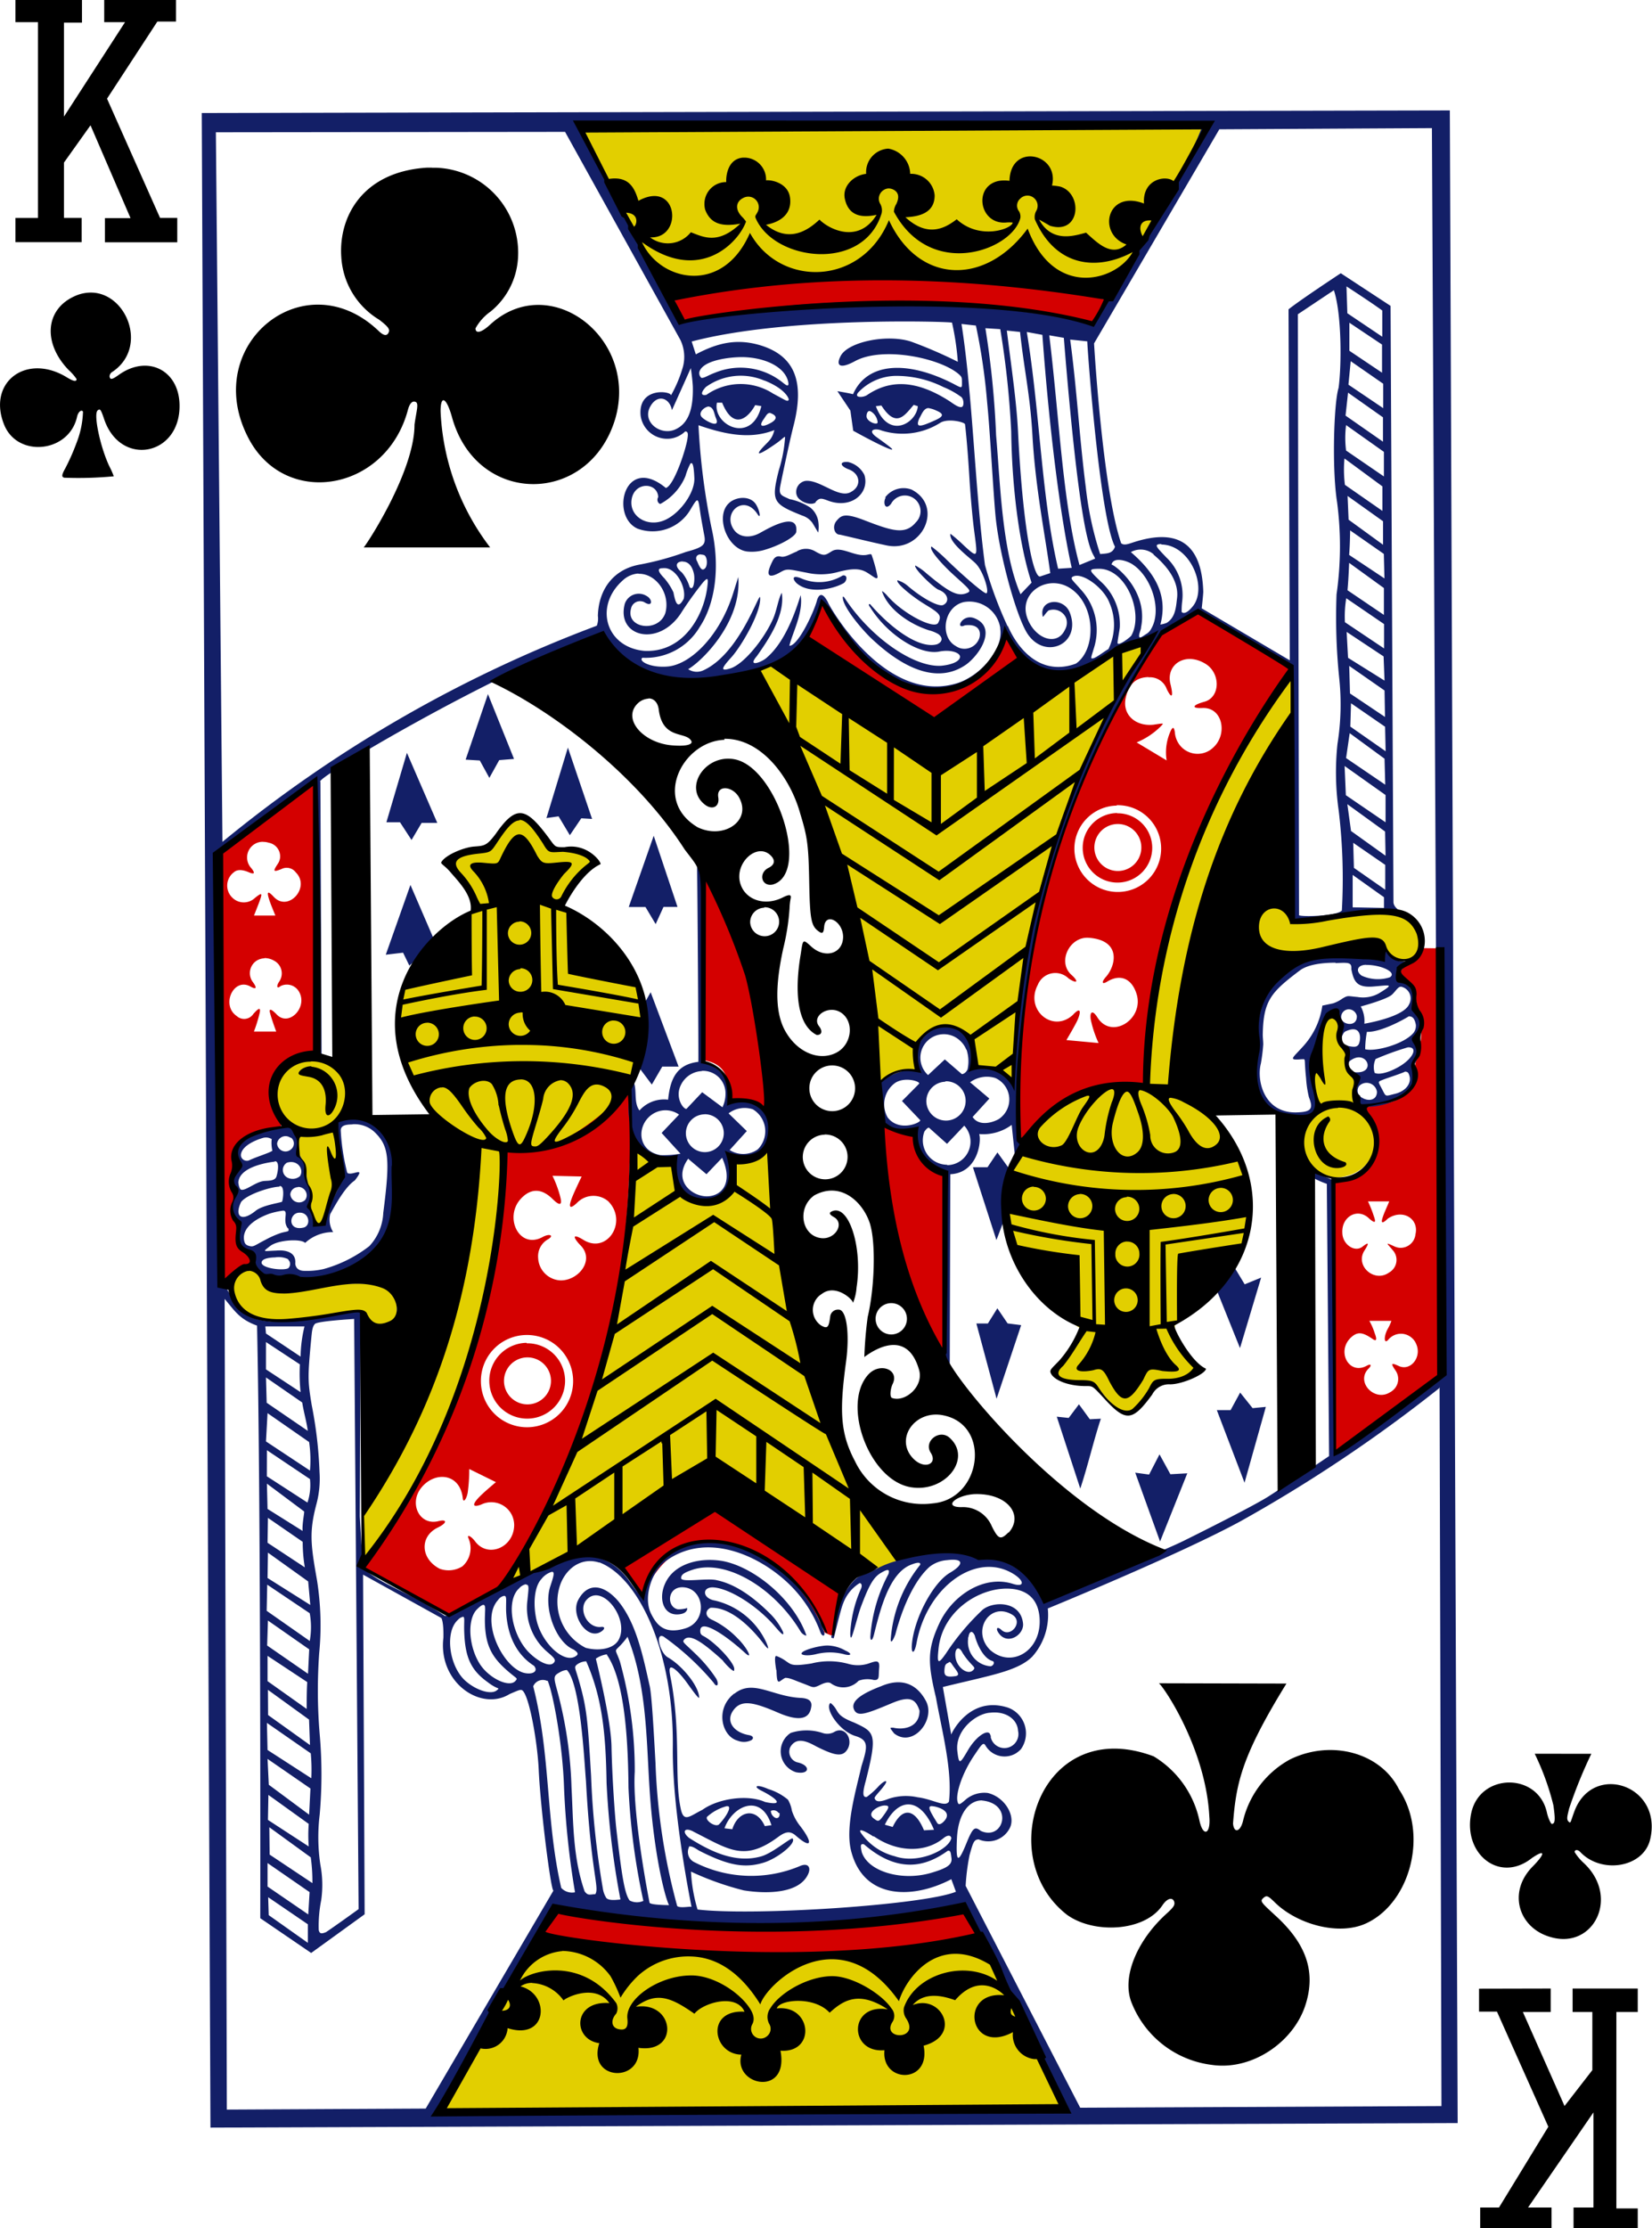 <svg xmlns="http://www.w3.org/2000/svg" viewBox="0 0 210.99 284.5">
  <defs>
    <style>
      .a {
        fill: #e2cf00;
      }

      .b {
        fill: #d40000;
      }

      .c {
        fill: #131f67;
      }
    </style>
  </defs>
  <title>ck</title>
  <g>
    <path class="a" d="M154.28,16.27l-79.93.39L84.55,36c20.76-1.88,39-.21,57.94.41ZM99.68,84.42c-.09.11-3.32,1-3,1.69,8.52,18.28,12.27,33.13,15.81,51.94a8.19,8.19,0,0,1,4.67-1.4c-1.43-7,7.3-7.83,7.36-.54,1.67.39,3.39.39,4.9,2.1.68-20.53,7.94-41.75,17.41-56.46-10.75,4.29-26.51,15-26.51,15S107.2,91.26,99.7,84.45ZM165,86.6c-14.3,13.7-19.9,51.69-18.86,52.21-18.44-.62-24,19.88-8,30.92-.64,2.14-2.2,3.88-3.41,5.77a12.77,12.77,0,0,0,5.25,1.35c1.36,1.63,2.71,3.51,4.18,3.67a26.82,26.82,0,0,0,4.09-3.81,26.94,26.94,0,0,0,4.93-1.65c-1.4-2-3.07-4-3.11-5.82,13.9-9.86,12-23.3-.54-30.17,3.74-22.62,9.18-37,15.5-47.34ZM66.5,104c-1.82.89-2.81,2.78-4.13,4.26a14.22,14.22,0,0,0-5.27,1.48s4.14,5.76,3.88,6.07c-13.44,8.87-13.33,21.85-.42,30.38C62.75,164.74,47.2,194,46.4,193.07v6c10.83-12.07,17-34,18-52,22.12-1.48,22.9-23,7.68-31.11-1.17-1.08,3.82-6.08,3.82-6.08-1.26-1.26-3.39-1.41-5.25-1.56A22.33,22.33,0,0,0,66.5,104Zm93.55,14.89c3.12,7,14.55-1.53,16.53,2.2,1.61,2.11,5.12,2.33,5-1.23-.66-3.53-3-4.31-12.11-2.77-3.48.58-4.9.92-4.88-.67-2.44-2.92-4.49,1.05-4.51,2.47Zm10.61,10.24c-2.56,0-3,10.1-3,13.13-7.43,11.81,15.23,10.47,5.43-2.4.34-1.68-1.25-4.42-1.2-5.63-.79-.1-1.14-4.66-1.25-5.1ZM40,135.29c-4,.1-8.43,3.81-2,9.16.43.14-.22,1.27,0,3,1.82,4,1.33,9.8,2.68,8.9,1.56-1,2.87-5.4,2.53-11.49,0-.4-.55-.82-.45-1.25,3.62-6,.56-8.41-2.77-8.32ZM81.2,146.6c-1,19.75-5.83,39.11-16.71,55.9,9.36-4.39,18.45-10.06,27.24-14.92l20.47,12.81a7.85,7.85,0,0,0,2.8-1.51c-9.46-13.95-12.39-34-16.52-52.21A14.07,14.07,0,0,1,94,148.36c-.22,6.29-6.77,8.34-8.11.12ZM31.57,162.06c-2.19.14-3.83,5.6,2.37,6.41,4.38.62,10-1.55,12.77-.54,3.23,5.19,6.14-2.45,1.81-3.7-4.63-1.34-14.09,2.15-15.15-.82C32.84,162.35,32.2,162,31.57,162.06Zm37.26,85.49-12.4,22,79.24-.48-10.36-21c.17-.27-34.6,4.13-56.48-.57Z" transform="translate(-0.03 0)"/>
    <path class="b" d="M86,37.92,87.3,41c17-2.08,34.84-4.22,52.67.34,0,0,1.3-2.86,1.28-3.06C124.64,34,87.52,35.15,86,37.92Zm17.23,43.47,16.19,10.55s7.76-5.52,11.07-7.85l-2-3c-6.85,15.22-18.86,3.18-23.4-4C105.09,77.14,103.86,79.91,103.25,81.39Zm43.49,5.1A2.27,2.27,0,0,1,149.05,88c.63,1.3.88,1,.47-.64-.64-2.56,2-4.22,4.59-2.52,1.83,1.24,1.75,4.22-.26,4.77-1.61.44-1.66.87-.24.8,2.56-.12,3.23,3.3,1.42,5a2.89,2.89,0,0,1-4.09,0v0a3,3,0,0,1-.86-1.91c-.11-.68-.25-.67-.48-.28a6.58,6.58,0,0,0-.57,3.88L145.2,94.8a9.41,9.41,0,0,0,3.12-2.09c.12-.13.22-.23.22-.29s-.42,0-1.19.12c-2.27.24-4-1.25-3.55-3.4.39-1.84,1.34-2.64,2.91-2.68Zm-16.6,59.56c4.1-4.72,9.18-7.75,16.25-7.32.9-19.8,7.71-37.39,18.61-53.25l-12-7.27-4.8,2.93c-11.6,16.55-18.72,37.55-18.08,64.92ZM40.2,99.82s-8.12,6.12-11.91,9.08l.19,54.58,1,.36c.08.12-.09-.81.4-1.23a4.91,4.91,0,0,1,1.38-.88c1-.38,1.09-1.08.12-1.69a2.27,2.27,0,0,1-1-2.41,2.18,2.18,0,0,0-.33-1.63,2.81,2.81,0,0,1-.11-2.57c.18-.44.16-.56-.15-1.15a3,3,0,0,1-.15-2.44,6.37,6.37,0,0,0,.18-1.63c0-2.17,1.75-3.61,5-4.07,1.29-.17,1.33-.23.74-1.31-3.33-6.13,4.15-9.32,4.71-8.34Zm102.46,3a5.54,5.54,0,1,1-5.41,5.67v0a5.51,5.51,0,0,1,5.4-5.62Zm.05,1a4.44,4.44,0,1,0,4.48,4.4v0a4.42,4.42,0,0,0-4.47-4.37Zm.12,1.4a3,3,0,1,1-.06,0ZM33.65,107.5a2.38,2.38,0,0,1,.7.11,1.77,1.77,0,0,1,1.44,2,1.82,1.82,0,0,1-.33.77c-.59.9-.52,1,.5.6a1.45,1.45,0,0,1,1.85.42c1.9,1.9-.93,5.08-2.79,3.15-.92-1-1-.67-.37,1,.21.53.55,1.36.55,1.36H32.47l.63-1.61c.46-1.25.48-1.43-.5-.65a2.07,2.07,0,0,1-2.94-.07l-.06-.06a2.14,2.14,0,0,1,.13-3l.14-.11c.42-.4,1.08-.41,2,0,.68.27.76.08.25-.56a2,2,0,0,1,1.47-3.36Zm56.47,4.89C89,119.7,90,130,90,135.4c3,.56,3,2.59,3.44,5.11,1.44-.5,4.58,1.63,5,1.44.33-7.32-3.49-28.87-8.28-29.53Zm49,7.36c4.2.34,3.4,3.61,2.15,5-.6.68-.49,1,.16.6,1.77-1.08,3.18-.3,3.76,1.57,1,3.18-3.17,5.91-5,3-.62-1-1-.74-.85.27a13.91,13.91,0,0,0,1,3l-4.11-.38s1.25-2.1,1.47-2.67c.47-1.18.22-1.49-.65-.54-2.58,2.37-6.15-.67-4.48-3.83a2.41,2.41,0,0,1,3.14-1.35h0a2.42,2.42,0,0,1,.81.53c1.09.72,1.33.41.35-.47-1.84-1.64-.23-4.93,2.23-4.73ZM33.81,122.34h.11a2.46,2.46,0,0,1,1.09.32,1.83,1.83,0,0,1,.82,2.44,1.75,1.75,0,0,1-.16.27c-.37.57-.26.93.17.56a1.78,1.78,0,0,1,2.33.62c1.27,2-1.21,4.63-2.79,3-.71-.74-1-.77-.88-.28.22.9.81,2.45.81,2.45H32.46a17.74,17.74,0,0,0,.75-2.45c.11-.66-.15-.56-.83.21a1.4,1.4,0,0,1-1.92.41.86.86,0,0,1-.18-.14c-2.08-1.39-.41-5,1.75-3.77.75.42.86.17.27-.61a1.9,1.9,0,0,1,.42-2.64,2,2,0,0,1,1.06-.36Zm148-1.27c-4.62,4.81-3.17,2-1,5.64,0,2.42,1.41,4.31.3,8.12a2.22,2.22,0,0,0-.19,1.85c-.34,4.2-3.68,4.15-7,4.8.55,0,5.16,8.56-3.45,9.23l.1,34.95,13.5-10L184,121.1ZM80.46,139.53c-3.84,2.49-9.22,8.7-16,7.35-.81,21.8-7.94,38.68-18,53.19a113.83,113.83,0,0,0,10.92,6.18c3-1.57,4.72-2.22,7.69-4.68C77.2,182.6,81.08,161.86,80.46,139.53Zm31.76,4c.69,11.19,2.49,21.81,8.27,30.31l.39-23.8c-2.06-.49-3.75-1.84-4.35-5.64Zm-41.76,6.61,3.86.09S73.45,152,73.06,153c-.46,1.2-.24,1.45.65.61a2.92,2.92,0,0,1,4-.22c2.55,2.58-.12,6.79-3.14,4.95-1.29-.8-1.51-.53-.49.59,2,1.87-.08,4.55-2.41,4.57a3,3,0,0,1-2.91-2.86A2.49,2.49,0,0,1,70,158.26c.85-.49.24-.8-.67-.3-3,1.63-5-2.56-2.74-4.93,1.3-1.37,2.68-1.24,4,.06.93.92,1.27.84,1-.24a14,14,0,0,0-1-2.71Zm104.23,3.27h2.77c-.28.69-.63,1.4-.85,2.08s-.07.84.67.12c1.9-1.29,4,0,3.53,2a1.91,1.91,0,0,1-2.08,1.72h0a2.18,2.18,0,0,1-.71-.22c-1.19-.54-.8-.31-.13.51a1.84,1.84,0,0,1-.08,2.6,1.78,1.78,0,0,1-.38.28c-1.89,1.34-4.38-.89-3.13-2.82.74-1.16.4-1-.28-.47-1,.74-2.52-.31-2.55-1.78-.12-2.1,2-3.28,3.46-1.8.7.6.88.53.56-.34a14.89,14.89,0,0,0-.76-1.91Zm.15,15.25h2.9a6,6,0,0,1-.49,1.06c-.53,1-.45,2,.11,1.33a2.09,2.09,0,0,1,3-.2l0,0a2,2,0,0,1,.54.76c.76,1.67-.7,3.52-2.22,2.82-1-.46-1.05-.36-.4.6a1.89,1.89,0,0,1-.49,2.61.76.76,0,0,1-.19.12c-2,1.31-4.48-1.3-2.78-3,.45-.44.3-.66-.24-.36-2.25,1.23-3.91-1.83-2-3.62.84-.76,1.46-.71,2.82.24.43.29.51,0,.21-.76a8.09,8.09,0,0,0-.72-1.65ZM67.2,170.47a5.89,5.89,0,1,1-5.75,6v0a5.87,5.87,0,0,1,5.74-6Zm.06,1a4.84,4.84,0,1,0,4.94,4.77h0a4.81,4.81,0,0,0-4.88-4.71Zm.06,1.86a3,3,0,1,1-2.92,3.08v-.08A3,3,0,0,1,67.32,173.33ZM60,187.6l3.37,1.66s-1.6,1.32-2.23,2c-.81.87-.76,1.28.35.86a2.93,2.93,0,0,1,3.92,1.35,3.08,3.08,0,0,1,.29,1.23c0,2.91-3.37,4.32-5,2.11-.5-.66-1.07-.93-.84-.39A3.11,3.11,0,0,1,59.1,200a3.32,3.32,0,0,1-2.91.32c-2.47-1.28-2.59-4.14-.23-5.27,1.18-.57,1.22-1.1.06-.81-2.44.61-3.85-2.34-2.1-4.37s4.89-1.72,5.22,1.48c.06.56.44.15.62-.72a21.6,21.6,0,0,0,.2-3Zm31.43,4.8s-12.34,7.13-12,7.48c.07.05,2.74,3.82,2.74,3.82,6.13-14,20.85-2.4,23.15,4.74a6.08,6.08,0,0,0,1.15.48c.06-.51,1.07-5.47,1.07-5.47ZM71.64,243.91c-.61.78-2.69,3-2.43,3.08,18.15,3.93,36.88,3.62,55.93,1.53l-1.46-4.61c-18.86,4.83-52,0-52,0Z" transform="translate(-0.03 0)"/>
    <path class="c" d="M25.8,14.43l1.11,257.25,159.29-.58-1-257Zm48.45,1.84,79.41-.33c-3.72,9.75-14.45,25.15-13.89,25.19-16.57-2.75-33.57-4.12-52.57,0Zm-46.65.62,44.6-.05L86.93,43.41a5,5,0,0,1,.34,3.37,16.63,16.63,0,0,1-1.54,3.7c0-.56-4.24-1.1-3.88,2.6A3.42,3.42,0,0,0,85.69,56h0a3.35,3.35,0,0,0,1.85-.91c.38,0,.38.32.29.93-.21,1.43-1.73,6-2.76,6.29-5.28-4.37-7.17,3.61-3.6,5.2a5.59,5.59,0,0,0,6.7-2.37c1.13-1.91,1-1.59,1.36.72.14.86.33,1.86.41,2.31.31,1.41,0,1.68-2.34,2.32a36.78,36.78,0,0,1-5.75,1.58c-3.55.59-5.38,3.29-5.46,6.58a2.54,2.54,0,0,1-.14,1.25A168,168,0,0,0,28.44,107.5ZM128.73,80a51.24,51.24,0,0,1-2.9-7.84c-1.31-9.89-1.55-21.6-3-30.79l1.84.2a78.36,78.36,0,0,1,1.44,9.86c.36,3.56.75,11,1.06,14.38.46,5,2.73,13.15,4.14,15.19,2.28,3.33,6.89,1.18,5.35-2.78-.79-2-3.89-1.71-3.47.41,0,.38.3-.27.75-.67a1.76,1.76,0,0,1,2.26,1,1.78,1.78,0,0,1-.16,1.46c-1,2.16-3.86,1.17-4.82-1.54-1.14-3.25,2.71-5.68,5.6-3.7,3.2,2.2,3.21,7.79.62,9.56-4.34,1.6-7.3-1.6-8.72-4.86Zm10.75,4.11c-.17-.1,0-.44.23-1.25a7.6,7.6,0,0,0-1.65-7.59c-1.07-1.23-1.48-1.45-.91-1.68,1.19-.47,3.84,1.47,4.57,3.37a7.08,7.08,0,0,1-.12,5.92c-.7.4-1.79,1.31-2.12,1.18Zm3.28-2c0-.35.23-1.46.29-2a7.38,7.38,0,0,0-2.5-5.91c-1.45-1.4-1.58-1.55-.21-1.57,3.55-.06,5.8,5.71,4.17,8.55-.41.43-1.71,1.35-1.75.92Zm3-2c1-4.92-3.68-8.19-3.77-8,.23-1.11,2.1-.47,2.75,0,2.38,1.61,3.75,5.83,2.29,8.23a1.52,1.52,0,0,1-.61.62c-.5.32-.79.57-.89.35s.2-.88.23-1.12ZM104.2,64.08c.5-.49.64-.51,1.59-.15,3,1.13,5.34-1,4.64-3.28A3.13,3.13,0,0,0,108.37,59c-1.12-.11-1.14.48.07.94,1.48.56,1.63,2.14.32,2.85-1.53,1-4-1.6-5.88-1.38A1.43,1.43,0,0,0,101.73,63a1.26,1.26,0,0,0,.16.46c.46.71,1.79,1.14,2.33.68Zm-3.3-.33c-1-.48-1.42-.47-1.23-1.61.14-.75,1.19-5.76,1.69-7.7,1.51-5.81.09-9-4.16-10.33-2.88-.88-5.37-.43-8.3,1.14l-.53-1.64c12.32-3.25,33.33-2.53,33.25-2.41a33.82,33.82,0,0,1,.74,5,56.81,56.81,0,0,0-6-2.59c-3.17-1-8.17.09-9,1.92-.51,1-.24,1.73,1.88.58,3.48-1.89,10.58-.45,13.1,1.55.57.46.54.56.55,1.1,0,.83.07.87-1.07.26-6-3.08-11.08-2.72-12.84,1.32-.4-.12-2-.39-2-.39l1.66,2.48L109,55s2.72,1.52,4.22,2.16.63,0-1.19-1.31c-1.32-.93-.27-1.23.61-.87a9,9,0,0,0,7.49-1c1-.6,3.12-.08,3.15.2,0,0,.29,2.26.57,7,.14,2.25.41,5.18.57,6.38.47,3.63.61,3.84-1.29,2.09a20.27,20.27,0,0,0-1.71-1.49c-.24,1.12,2.55,3.11,3.21,3.78,1,1,1.78,3.67,1.38,3.82-.25.1-2.9-2.17-5-4.21a20.81,20.81,0,0,0-2-1.76c-.44.29,1.32,2.29,3,3.79,1.92,1.74,2.14,1.89,1.5,2.15-1.19.49-2.27-.11-5.16-2.52a7,7,0,0,0-1.42-1c-.26.35,2.4,2.9,3,3.11,1.14.41,1.45,1.5.57,1.93-.6.29-2.8-.93-4.57-2.47a3.59,3.59,0,0,0-1.26-.68c-.34.22,1.63,1.94,3.52,3.09s2.14,1.4,1.67,2.33-4.5-1.14-6.49-3.43c-.42-.49-.77-.7-.68-.53.88,2.46,3.79,4.23,6,4.93a4.46,4.46,0,0,1,1.2.49c.62.49.48,1-.18,1.29-2.31.65-6-2.16-8.54-5.11-.31-.12-.13.26,0,.39,2.17,3.49,6.32,6.14,8.82,5.65,1.47-.29,2.64.15,2.65.65s-.79,1-2.37,1.16c-3.55.25-9.11-3.67-12.37-8.66-.1-.16-.22-.21-.23-.12-.08,1.06,2,3.65,3.49,5.14,4.6,4.41,8.93,5.9,12.36,3.42,1.91-1.5,3.77-4.77.92-5.86-1.52-.58-2.47,1.52-1.18.92,1.7-.21,2.08.7,1.87,1.55a2,2,0,0,1-2.46,1.37,2.16,2.16,0,0,1-.59-.29c-2-1.11-1.61-4.92,1-5.59a4,4,0,0,1,4.7,3.27v.11c.42,3-2.93,6.23-5.61,7-9.2,2.73-16.36-10.08-16.4-10.37-.47-.9-1-1.37-1.37-.33-.37,1.51-2.44,5.92-3.55,5.89.34-1.55,1.8-4.17,1.44-6.46-.61,1.88-1.89,5.9-4.36,8-.65.58-2.52,1.27-1.22-.24,1.55-2.21,3.59-5.23,3.17-8.06-.42.63-.64,2.25-1.11,3.31-1.19,2.67-3.78,5.84-5.49,6.35-1.26.38-1.14,0,.15-1.42s3.84-5.79,3.68-7.65c-.08-.82-2.55,7.11-7.19,9.28a2,2,0,0,1-2-.12c1.83-1.06,6.88-6.08,6.4-11.77l-.66,2.1c-1.72,5.44-5.39,9-8.26,9.32-2.29.23-3.89-.7-3.32-1.11a8,8,0,0,0,7.31-3.92c2-3,2.66-7.73,1.49-12.77a86.34,86.34,0,0,1-1.64-13c3.25,1.12,6.52,1.87,9.69.62-.32,1.3-.85,1.46-1.69,2.45-.6.71-.4.88,2-.8.69-.49,1-.88,1.06-.75a17.88,17.88,0,0,1-.8,4.22c-1,4-.76,4.29,3,5.8a2.54,2.54,0,0,1,1.23.85c.12.14.75,1.27.8,1.31a4.53,4.53,0,0,0,0-1.47,2.84,2.84,0,0,0-1-1.71A7.72,7.72,0,0,0,101,63.76Zm71.89,52.11v-4.14l4,2.85v1.37Zm-6.85,1-.15-76.73,4.6-3.07c1,3,1,9.57.6,12.47-.6,1.89-.87,10.31-.19,14.6a43.36,43.36,0,0,1-.07,11.77,76.3,76.3,0,0,0,.33,10.58,31.84,31.84,0,0,1-.21,8.5,34.54,34.54,0,0,0,.16,8.56,73.07,73.07,0,0,1,.4,12.72c-.62.78-5.77.85-5.47.56ZM172,36.57s3.09,2,4.57,3.08V43l-4.46-3Zm-46.13,5.34,1.91.12a112.66,112.66,0,0,1,1.4,13.08c.09,7,1,14.42,2.6,19.29l-1.41,1.48c-2.4-5.57-2.59-14.35-3.12-20.28a114.53,114.53,0,0,0-1.37-13.7Zm46.5-.7L176.54,44v3.59l-4.17-2.8Zm-43.75,1,1.69.18c.5,4.75,1.29,8,1.58,13.19.39,6.76,1.55,12.31,2.28,17.6l-1.26.42c-.85.39-2.24-5.85-2.86-18.5-.19-3.83-.84-8.13-1.43-12.89Zm2.54.18,2,.37c.88,12,2.29,23.28,3.75,29.75l-1.74.11c-2.16-9.24-2.3-19.93-4-30.23Zm2.9.43,1.84.32c2.22,27.46,3.59,27.1,4,28.19l-2,.82c-2.15-7.9-2.59-19-3.86-29.33Zm8.37,27c-.32.92-1.07.84-1.89.93a42.32,42.32,0,0,1-1.83-8.48c-.83-6.47-1.14-12.53-2-18.91l2.19.23c-.07,0,1.56,22.51,3.54,26.23ZM95.2,45.61c2.89.14,5.3,1.45,5.53,3.36,0,.44-.28.23-.68-.08a8.58,8.58,0,0,0-8.74-1.28c-.76.27-1.36.7-1.7.64a.78.78,0,0,1-.16-1C90.2,45.86,93.77,45.54,95.2,45.61Zm-6.68,3.85c.06,3-.68,4.68-2.25,5.38-1.9.85-4.34-1-3.15-3,.89-1.53,2.43-1.07,2.73.54L88.26,47s.25,1.72.26,2.48ZM176.69,49v3.12l-4.44-3,.29-3Zm-79-.4c2.19.87,3,1.94,3.08,2.42-.13.35-.35.11-2-.76a7.62,7.62,0,0,0-8.52.16c-.7.14-.77-.26-.07-1a7.61,7.61,0,0,1,7.47-.82Zm16.63-.6a13.42,13.42,0,0,1,6.19,1.42,10.24,10.24,0,0,1,2.2,1.21c.45.23.48,1.26.15,1.34s-.77-.19-1.49-.7c-4.63-3-7.94-2.65-10.65-.79a1.65,1.65,0,0,1-.78.2c-.52,0-.54-.25-.33-.53A6.72,6.72,0,0,1,114.32,48Zm57.88,2.14,4.46,3.15V56.4l-4.78-3.33ZM91.6,51.42h.66c1.52,3.71,3.42,1.8,4.22.31l.79.13c-1.24,5-6.3,2.37-5.67-.46Zm-1.1.49c.74.09.71.93,1,1.55.52,1.36-1.45.21-1.77-.13C89.09,52.78,89.91,52,90.5,51.91Zm22.1-.13c1.92,3,3,1.2,4.13-.08l.52.17c-.14,2.11-3.68,4.37-5.36,0Zm6,.33a3.87,3.87,0,0,1,1,.31c1,.43,1,.74-.17,1.26-1.87.84-2.51,1-2-.23.32-.54.54-1.26,1.12-1.34Zm-7.31.45a1.81,1.81,0,0,1,.83,1.36c0,.44-1.42-.07-1.42-.77,0-.46.25-.82.55-.6Zm-12.91.17c1,.36.85.82.17,1.23-1.19.67-1.71.54-.93-.51.33-.5.41-.67.73-.73Zm73.57,1.55,4.83,3.42v3.14l-4.83-3.31a12.63,12.63,0,0,1,0-3.25ZM88.34,59.14c.23,0,.32.77.37,1.89.09,1.85-1.78,4.45-3.68,5.34-2.28,1.07-4.72-.44-4.32-2.66s3.28-2.15,3.39-.24c-.29.49.11.91.28.87a7.08,7.08,0,0,0,3.2-3.56,8.14,8.14,0,0,1,.62-1.57A.19.19,0,0,1,88.34,59.14Zm83.43-.58,4.82,3.55v3.13l-4.79-3.33a15.63,15.63,0,0,1-.06-3.35Zm-58.63,5c-.36.61-.07,1.72.69.78A2,2,0,1,1,117,66.7h0c-1.35,1.63-3,1.11-6.53-.25-2.57-1-3-.65-3.6.06s-.26,1.77.42,1.76c2.07.47,3.88.93,6,1.38,4.55.94,7.32-5,3.17-7.13a2.92,2.92,0,0,0-3.38,1Zm-20,.68c-1.78,1.6-.32,5.8,2.28,6.18a5.6,5.6,0,0,0,2.3-.22c1.82-.53,3.83-1.61,4-2.25.37-2.88-3.88-.29-4.45,0-1.34.82-2.76.71-3.47-.26-1.62-2.2,1.27-4.73,3-2,.44.67.28-.47-.2-1.25-.68-1.14-2.45-1.07-3.41-.25Zm79-.91,4.53,3.23v3l-4.4-3.2Zm.33,4.4,4.3,3,.08,3.13-4.51-3c.09-1.13.11-2.18.13-3.25Zm-24.11,1.8c3.79.06,6,5.7,3.92,8-.59.7-1.06.88-1.33.62a9.18,9.18,0,0,1,.07-1.39,6.61,6.61,0,0,0-2-5.55c-1.25-1.32-1.72-1.72-.68-1.74Zm-46.55.89c-.72.26-1.48.79-2.06.65s-.86.17-1.08.63c-.87,1.75-.6,2.31,1.11,1.32.82-.47,1.1-.3,3.28.11a8.21,8.21,0,0,0,4-.09c1.71-.45,2.72-.48,3.58,0s1.45,1.13,1.47.6a20.08,20.08,0,0,0-.75-2.76c-.06-.25-.49,0-.89,0-1.42.11-3.09-1.17-4.19-.5-.87.54-1,.69-2.18,0a2.28,2.28,0,0,0-2.26,0Zm45.54.39c2.56,2.17,3.22,4.08,3,5.65-.13,1.14-.22,2.4-1.32,3.08a3.78,3.78,0,0,1-.8.21c.86-3.24-.15-6.15-3.77-9.25a2.57,2.57,0,0,1,2.91.28Zm-57.79,0a2.2,2.2,0,0,1,.37.06c.44.15.51,1.33.15,1.7s-.62.06-1-.87c-.34-.55,0-.91.43-.91Zm-2.36.9c.93,0,1.29.84,1.45,1.53s0,2.33-.54,1.73a5.17,5.17,0,0,0-1-1.88c-.91-.71-.82-1.38.12-1.4Zm-2.6.85a2.17,2.17,0,0,1,.51,0c1.46.24,2.58,2.58,2.24,3.91-.77,1.43-1.06.47-1.31-.83a8,8,0,0,0-1.17-1.81c-.79-.8-.91-1.25-.32-1.27Zm87.75-.68,4.43,3.21v3.43l-4.65-3.15c.11-1.2.16-2.35.21-3.49ZM81.67,73.27c2.17,0,4,2.55,3.34,5-.85,2.56-5.08,2-4.39-.54A1.17,1.17,0,0,1,82,76.79a.92.92,0,0,1,.36.13c1.07.66,1-.42.28-.8a1.88,1.88,0,0,0-2.61.56l0,0a2,2,0,0,0-.2.41c-1.12,4.18,4.22,5.61,7.12,1.29a45.35,45.35,0,0,1,2.86-4c.56-.64.69-.58.59.26-.37,3.88-3.06,8.74-8.1,8.47-4.9-.47-6.43-5.7-2.73-9a3.24,3.24,0,0,1,1.92-.87Zm26,.21a5.75,5.75,0,0,1-5.18.43c-1.31-.57-1.29,0-.72.56,1.64,1.41,4.62.77,6,0,.41-.25.55-1,0-1Zm69.13,6.21V82.8l-5-3.35a14.22,14.22,0,0,1,.17-3.06Zm-4.78,1,4.72,3.13.12,3.09L172.2,84Zm.33,4.34,4.51,3.14.06,3.38-4.47-3Zm-110,3.6L59.5,97l1.81.11,1.22,2.22,1.26-2.27,1.89-.15ZM172.58,89.8l4.35,3,.07,3.13-4.51-3.15Zm-.17,3.82,4.45,3.26.09,3.32-5-3.4ZM72.56,95.46l-2.74,9,1.55-.22,1.44,2.41,1.46-2.16,1.38.08ZM52,96.13,49.38,105h1.74l1.47,2.26,1.29-2.18h2Zm119.76,1.68,5.23,3.71V105l-5.07-3.46Zm5.17,8.37.06,3.09-4.41-3.16-.47-3.42Zm-93.41.54-3.19,9.1h2.14l1.3,2.18,1-2.19h1.79Zm89.34.9,4.09,2.82v3.17l-4-2.79ZM95.41,144.43l-2.33-2.26a3.37,3.37,0,0,1,3.1-.52,3.26,3.26,0,0,1,1.14,4.45,2.9,2.9,0,0,1-.53.68,3.22,3.22,0,0,1-3.57.07Zm-2.07-3.72c0-3.48-1.78-4.37-3.29-5.08,0,0-.24-22-.21-22.73,0,.09-.39-2.39-.43-2.54h0l-.36-.09c.06,2.24.21,25.17.17,25.32-2.82.33-3.6,2.25-3.86,4.83a4.22,4.22,0,0,0-3.66,1.38c-.82-1.12-.21-2.77-.86-3.94-2,6.85,1.85,11,5.14,10.58.54,6.58,7.74,7.77,7.49-.22,8.74-.55,5.8-8.62-.1-7.55ZM52.45,113l-3.15,8.91,2.21-.26.8,1.65c3.55-3.15,5.33,1.71,3.53-2.45Zm119.87,15.88a1.07,1.07,0,0,1,1,.84c.08,1.5-1.93,1.17-2,.22a1,1,0,0,1,.93-1.06Zm1.31,9.78a1.33,1.33,0,0,1,1.88,0,1.29,1.29,0,0,1,.38.76c0,1.07-1.07,1.27-1.92.74a1,1,0,0,1-.44-1.34.86.86,0,0,1,.1-.16Zm.12,2.65c4.74.36,8.26-2.88,6.76-5.21,1.27-1.62.23-2.54.58-3.47,1-1,.16-3.27-.09-3.28-.21-3-1.07-3.4-2.36-5-.39-.47.9-.92,1.4-1.72a2.3,2.3,0,0,1-2.59-.69l-.56-.7c-8.78.41-16.66,1-16.37,13-1.26,5.09.88,9.63,7,8.23,1.34-1.21.46-3,.29-3.8a10.42,10.42,0,0,1,.25-4.9c.52-3.35,3-6.47,3.22-1.21.43-.66.23-.76.94-1,1.68-.61,1.67,1.1,1.34,1.79-.23.36-.56.33-.91.29s-1.13-.24-1.14-.42c-.13.54.89,1.56.79,2.07s-.22.44.22.12c2.12-1.52,3.44,1.88.38,1.49,1.51.81-.72,3.18.84,4.4Zm-3.13-18.33c1.67-.08,2.06-.1,2,.78.32,1.63.73,2.38,2.83,2.21s2.79-.41.66.89a4.16,4.16,0,0,1-2.7.45c-1.29-.11-1.19-.24-1.93.2a4.47,4.47,0,0,1-1.19.61l-1.37.29a9.77,9.77,0,0,1-2.28,5c-1.47,1.68-2.22,2-.42,1.85.67,0,.33-.3.62,2.42a14,14,0,0,0,.36,2.41c.47,1.24.53,1.85-1.25,1.94-4.43.34-5.47-4-4.88-6.24.14-.8.24-1.61.3-2.42,0-.5-.08-.93-.06-1.44.1-4.16,1.07-5.25,4.72-8,1.1-.83,3.09-1,4.56-1Zm3.9.23c2,0,4,1,3,1.59a5,5,0,0,1-3.59-.22c-.82-.6-.51-1.36.55-1.38ZM83.13,126.7l-.82,1.46-.85,6.75.16,1.37,1.66,2.21,1.33-2.29H86.7ZM179,126a1.52,1.52,0,0,1,1.16,1.79,1.56,1.56,0,0,1-.17.47c-.75,1.66-5.71,2.46-5.71,2.46a3.82,3.82,0,0,0-.46-2.2s3.31-.88,4-1.52c.46-.43.75-1,1.12-1Zm1,3.78c.48,0,.73.36.86,1.08a1.45,1.45,0,0,1-.38,1.12c-1.27,1.38-4.81,2.34-6.09,2a12.66,12.66,0,0,1,.22-2.22c1.7.07,4.57-1.49,5.38-2Zm-50.52,8.5c-1.69-2.46-5.45-2.1-5-1.93,0-2.1-.34-5-3.51-5.31s-4.85,4-3.63,5.82c-2-.83-5,1.24-5,1.44-.26,0-2.52,6,4.34,6.34.62,2.85,1.69,4.23,3.88,5.4V173.3l.77,1,.07-24.36c3.51-.16,4-4.2,3.69-5.13a6.11,6.11,0,0,0,4.15-1.17l.42,4s.83-1.4.64-2.14C128.74,122.66,136.93,98,147.68,82c.57-.68.75-1.48,1-1.48C151.3,79.06,153,78.1,153,78.1c4.33,2.1,12,7.15,12,7.15l.12,32.53c-.12-.32,14.39-1.63,14.17-1.23,0,0-1.27-.5-1.29-1.36l-.37-76.13-6.36-4.17s-5.21,3.43-6.67,4.61l.16,44.82-11.25-6.64s.18-1.58.2-2.1c-.18-6.12-3.16-8.17-8.83-6.36-.76.25-1.29.46-1.66.15-2.39-7-3.46-25.52-3.46-25.52l16-27.34,27.15-.15.52,104.46,1,54.74-13.9,10.18-.2-35a18.74,18.74,0,0,0-2.51-1,.35.35,0,0,0-.27.42h0a.38.38,0,0,0,.18.23,11.08,11.08,0,0,0,1.76.78l.29,34.76s-5.39,3.65-7.8,5.19c-1.79,1.12-7.47,4-10.83,5.66-1.31.64-2.63,1.16-2.75,1.26-4.58,2-8.71,3.37-12.54,5.42-2.63,1.09-2.51,0-3.07-.85a16.07,16.07,0,0,0-18.35-3.27,12.4,12.4,0,0,0-2.74,1.14,3,3,0,0,1-.84.4,4.1,4.1,0,0,0-1.52.72,7.3,7.3,0,0,0-1.85,2.8,34.08,34.08,0,0,0-1.29,4.65c0,.15.29.12.31.14s.89-3.73,1.21-4.45a5.1,5.1,0,0,1,2.1-2.59c.22,0,.4.3.12.84a15.94,15.94,0,0,0-1.21,4.38c-.13.94-.15,1.7,0,1.74s.86-2.87,1.24-3.89c1-2.67,1.58-3.78,2.53-4.35s1.19-.5,1,.12a20.06,20.06,0,0,0-2.31,8c0,.59.26.61.49-.38.79-3.15,1.87-7.4,4.41-8.68,1.09-.49,1.57-.47,1.46-.11a17.23,17.23,0,0,0-3.76,9.52c0,.46.2.37.59-.63,1-3.8,2.55-7,4.35-8.62a4.08,4.08,0,0,1,2.26-.87c2.14-.27,2.21.53.35,1.62-2.12,1.25-4.57,5.78-4.85,9.18-.09,1.18.32,1.3.61-.27,1.26-6.76,7-11.23,11.63-9.16,2.07.94,2.45,2.23.64,1.65-3.66-1.16-7.72,1.45-9.39,5.09-1.52,3.29-1.48,5-.41,9.44.72,4.08,2.13,9.29,1.66,13.28-.49.78-2.08-.32-4-.55a6.91,6.91,0,0,0-3.69.19c-1,.39-1.62.49-1.81-.07-.06-.18.8-1,1.17-1.54.62-.78.27-.9-.59-.06a10.14,10.14,0,0,1-1.57,1.43c-.55.11-.57-.5-.13-2.07,1.54-6.09,1.12-6.2-1.51-7.43-2.61-1-1.78-1.51-3-2.5-.81.64,1.07,3.58,3.19,4.23,1.74.53,1.53,1.42.77,3.83-.78,3.37-2.09,7.83-1.33,10.83,1.6,6.3,7.94,6.17,12.8,3.62l.59,1.6c-4.1,1.69-25.74,3.12-33,2.27a20.46,20.46,0,0,1-.84-4.84,37.65,37.65,0,0,0,6.75,2.4c2.81.45,7.13.47,8.24-2.14.33-.76,0-1.4-1-1a16,16,0,0,1-13.57-.47,1.44,1.44,0,0,1-.67-1.92v-.08c.42-.09,1,.37,1.3.54,3.72,1.9,5.77,2.26,8.19,1.54,1.84-.55,4.33-2.56,3.71-3.12-.62.21-2.69,2-4.11,2.34-3,.79-6-.42-9.09-2.4-1-.82-.52-1.42.63-.76,4.56,2.31,6.47,3.84,10.82.6,1-.73,1.52-.64,2.1-.2,2.26,2,2.25.9.59-1.22a6.3,6.3,0,0,1-1-1.88,4.17,4.17,0,0,0-.5-1.41,7.13,7.13,0,0,0-2.51-1.36c-1.53-.68-2-.35-.9.2,2,1,3,2,.48,1.45-2.23-1-6-.44-8,1-1.65.82-2.39,1.68-2.77-.15-.82-3.83,0-9-1.11-15.73-.21-1.27-.47-2.09-.2-2.27s1.18.62,2.23,2.1c.49.68,1.44,2,1.43,1.71,0-1.41-2.15-4.08-4-5.13-1-.57-1.67-3.23-.54-2.65a33.92,33.92,0,0,1,6.41,5.91c.39.66.74.24.31-.55a18.23,18.23,0,0,0-2.37-2.89c-1.85-1.81-2-1.73-1.71-2.1.71-.73,2.21.21,4.89,2.65.68.88,1.59,1.67,1.48,1.23.27-.68-2.41-3.58-4-4.36-.3-.18-.34-.38-.32-.74.16-1.37,3.22.64,5.79,3,1,.88.15-.78-1-1.9a11.3,11.3,0,0,0-3.21-2.36c-1-.4-1-1.22-.27-1.57,2.56-.11,5.2,2.52,6.77,4.59.44.57.83,1,.39-.07a9.66,9.66,0,0,0-6.6-5.44c-1.7-.3-1.66-1.85-.06-1.67,1.76.19,4.65,1.79,7.1,4.28.71.72,1.91,2.36,1.66,1.4a8.19,8.19,0,0,0-1.62-2.3c-2-2-4.34-3.78-6.81-4.3-1.15-.33-4.57.33-4.59-.27,0-.44.35-.7,1.45-1.07,4.23-1.42,10.43,2.25,13.81,7.88.25.4.71.58.74.49-1.64-4.61-6.72-8.78-10.77-9.5-2.75-.44-5.52.27-6.84,2.13-1.48,2.1-.9,4.92,1.32,4.69,1.17-.11,1.08-.78,1.06-.8a3.91,3.91,0,0,1-1.18.16c-1.53-.3-1.37-3.08.86-2.8,2.57.31,2.93,4.39.06,5.24-2.64.79-3.61-.42-4.34-1.87-1.06-2.11.08-5.52,2-6.83,5.23-3.66,11.85-.59,15.58,3a16.54,16.54,0,0,1,4.06,6.23c.21.53.61.5.47-.07-5.26-13.51-20.94-15-23.28-4.61,0,0-.08.32-1.58-1.84-2.46-3.5-6.11-4.28-10.61-1.9a65.91,65.91,0,0,0-9.23,4.46c-.45.17-3.37,2.19-3.84,1.77-4.46-3-8.35-4-10.47-6.18.07-.41-.31-6.46-.31-6.46l.11-26.15c0-.25-2.36.17-6.35.8-10.6,2.14-9.67-3.48-11.07-3.87-.75-.15-.7.17-.89-20-.06-5.85-.17-16.13-.26-22.87s-.11-12.32,0-12.44A7.23,7.23,0,0,1,29,107.94c2.58-1.84,4-3,9.68-7.3a16,16,0,0,1,1.55-1.16c.66,12.12.07,24.82.39,35.25h.48l-.15-34.91c-1-.27,22.28-14,35-18.44.25-.09.84.18.84.18,7.32,9,26.57,6.3,28.12-4.7,3.19,6.71,17.21,19.74,23.61,4,0,0,2.32,4.51,4.31,4.81,4.47.6,5-.11,14.82-4.93a108.3,108.3,0,0,0-18.27,57.55Zm-6-4.24a4.79,4.79,0,0,1,.12,2.52c-.29.6-.72.6-.72.6l-2.18-1.88-2.14,2a3,3,0,1,1,4.17-4.31,3,3,0,0,1,.71,1.06Zm56.35-.3c1.4-.09.68,1.53-1.39,2.62-1.29.69-2.37.88-2.84.64a2.46,2.46,0,0,1,.12-1.77,35.37,35.37,0,0,1,4.11-1.49Zm-90.14,3a2.88,2.88,0,0,1,3,2.76v.29a4,4,0,0,1-.39,1.6l-2.59-1.92-2,2.12c-.34.12-1.55-1.4-.71-3.06a3.12,3.12,0,0,1,2.66-1.76Zm37.45.91a3,3,0,0,1,.45,5.25c-1,.56-2.6.87-3.34-.27l2.14-2.35-2.46-2.08a3.61,3.61,0,0,1,3.21-.55Zm52.31-.81c.38,0,.47.15.58.5.31,1-.47,2-1.82,2.33s-1.12.44-1.71-.67c-.45-.88-.57-.84.14-1.12s1.77-.59,2.77-1Zm-62,1.51s-1.55,1.58-2.22,2.24l2.33,2.45c.11.3-2.69,1.57-4.16-.35a3.37,3.37,0,0,1,1-4.44c1.29-.8,3.28-.11,3,.13Zm3.34-.28a2.51,2.51,0,1,1-2.45,2.57v0h0a2.5,2.5,0,0,1,2.42-2.51Zm-34,4.22-2.26,2.38,2.41,2.65a12.4,12.4,0,0,1-2.58.18c-3.29-.62-3-4.5-.43-5.52a3,3,0,0,1,2.82.34Zm-43.8.8s.44,5,.85,6.68c-.27,2-1.51,3.27-2.08,5.26-.3.89-1.42,2.09-1.64.83-.81-1.54,0-3.45-.7-4.55a20.6,20.6,0,0,1-.47-2.7c-.49-.87-.89-1.28-.82-2.08-.14-3.52-1-2.82-2.56-2.53-1.28.42-3,.59-4,1.35-2.21,1.56-1,2.45-1.84,4.8a6,6,0,0,1,.21,2.3c-.85,4.21.71,3.86.66,3.92-.65,1,.16,3.16.47,3,1.91.47,1.22,1.88,1.84,2.62s.59,1.09,3.21,1.15c4.73.38,12.24-.33,13.9-6.15.89-8.13,2.37-15.35-7.1-13.89Zm47-.81a2.42,2.42,0,1,1-2.36,2.48v0A2.42,2.42,0,0,1,90,142.29Zm-44.93,1.28a3.75,3.75,0,0,1,2.81,1c1.85,1.79,2,3.42,1.11,10.31a6.65,6.65,0,0,1-1.78,4.25,16.78,16.78,0,0,1-5.85,2.93,9.53,9.53,0,0,1-2.44.23c-.7,0-1.11-.33-1.17-.92.16-1.61-1.47-1.76-2.41-1.67-1.68.06-1.86.24-.8-.58s4-.94,4.47-.4a5.23,5.23,0,0,1,3.58-1.38,3,3,0,0,1-.38-2.29c.7-1.25,1.9-3.48,3.15-4.31,1.25-1.63.19-.9-.58-.87-.44,0-.4-.13-.47-.42a27.2,27.2,0,0,1-.75-5.08c0-.64.59-.77,1.49-.78Zm-7.86,1.71a.94.94,0,0,1,.18,1.3.81.81,0,0,1-.18.19,1.06,1.06,0,0,1-1.51-.09,1.05,1.05,0,0,1-.27-.65,1.09,1.09,0,0,1,1.24-.93h0a1.16,1.16,0,0,1,.5.21ZM121,148.73a3.12,3.12,0,0,1-3.11-3.13h0a3.19,3.19,0,0,1,.2-1.1c.41-.59.59-.5.59-.5l2.3,2.06,2.2-2.32A3,3,0,0,1,123,148h0a3,3,0,0,1-2,.78Zm-86.26-3.36a4.35,4.35,0,0,0,.08,1.57c-.39.29-2.09.79-3,1.24a.78.78,0,0,1-1-.49v0a.86.86,0,0,1,0-.39c.24-1,1.73-1.69,2.81-2a1.38,1.38,0,0,1,1.07.14Zm.38,2.92c.62-.07.44,1.27.2,2-.23.49-.9.47-1.51.51-1.07.06-2.42,1.31-3,1.11-.19-.09-.32-.6-.34-.93.12-1.8,3.08-2.46,4.66-2.65Zm3.25,1.87a1.45,1.45,0,0,1-1.42.3,1.11,1.11,0,0,1-.75-1.38v0a1.14,1.14,0,0,1,.47-.61c1.39-.44,2.24.88,1.66,1.73Zm89.05-3-1.27,1.89h-1.86l3,9.3,1.39-3.65c.19-1.67.41-3.33.57-5Zm-39.53.78,2.37,2,2-2.1c1.52,3.41-.23,5-2.09,4.92s-4.19-2-2.28-4.75Zm-52.17,3.52c.75-.15.43,1.9.32,2-.47.18-2.55.45-3.42,1.2-1.86,1.46-2.65.57-1.79-1.19.81-1,3.8-1.92,4.88-1.94Zm2.37.1a1.09,1.09,0,0,1,1.11,1,1,1,0,0,1-.21.68,1.12,1.12,0,0,1-1.88-.74,1,1,0,0,1,1-.91Zm-1.24,5.29c.12.47,0,.33-.91.58a12.27,12.27,0,0,0-2,.88c-1.15.58-1.47.9-1.89.83s-.69-.21-.79-.54c-.41-1.34.66-2.7,3.17-3.62a10.53,10.53,0,0,1,1.75-.39c.78,0-.14,1.3.62,2.26Zm1.48-2c1.2,0,1.43,1.6.52,1.89-2.15.54-1.94-1.89-.57-1.89Zm-1.49,6a.75.75,0,0,1,.09,1l-.09.1c-.7.34-3.38,0-3.4-.71,0-.5.89-.66,1.72-.68a2.87,2.87,0,0,1,1.68.23Zm120.76.83-2.2,3,3,7.46,2.7-9L159,164Zm-124.74,7.6c.5,23,.41,75.66.41,75.66l6.5,4.44,6.83-4.94c-.07-16.58-.13-28-.2-43.37l10,5.54s.31.45.26,2.52c-.69,5.73,4.81,9.45,8.45,7.19,1.41-.6,1.52-.7,1.82-.25.82,1.23,1.74,6.51,1.9,9.87.23,5.07,1.55,15.41,1.88,15.48L54.4,269.25l-25.4.13-.28-103.52c1.32,1.57,1.91,2.6,4.13,3.41Zm94.55-2.22L126.2,169h-1.47l2.58,9.61,3.14-9.4-1.73-.22ZM45.83,243.78s-3.17,2.29-4.18,2.95c-.53.2-.79.24-.91-.27a16.68,16.68,0,0,1,.31-3.8,13.77,13.77,0,0,0-.1-4.53,23.72,23.72,0,0,1-.09-6.41,58.82,58.82,0,0,0,0-10.28,66.48,66.48,0,0,1-.06-10.37,36.89,36.89,0,0,0-.28-9.27c-.82-4.6-1-6.19-.1-9.65a12.5,12.5,0,0,0,.42-4.17,53.46,53.46,0,0,0-1-8.56c-.5-3.07-.53-3.5-.07-8.37.1-1,.13-1.64.49-2s5-.63,5-.63ZM33.92,169.37h5a17.31,17.31,0,0,0-.5,3.86L34,170.28Zm.08,2,4.33,2.85a23.36,23.36,0,0,0,.09,3.55L34,174.86Zm0,4.52,4.63,3.2c.19,1.24.57,2.5.71,3.62l-5.25-3.59Zm149.89,1.26.24,91.78-46.14.21-14.63-28.33a27.43,27.43,0,0,1,.5-3.93c.45-1.61.56-2,1.18-2a3.08,3.08,0,0,0,4-1.54c.69-1.54-.71-3.88-2.85-4.39a3.69,3.69,0,0,0-3,1c-.61.51-.75.56-.86.12-.28-1,.6-3.71,2.18-6,.87-1.29,1.11-1.67,1.39-1.17a2.82,2.82,0,0,0,3.86,1h0a3.39,3.39,0,0,0,.66-.54,3.5,3.5,0,0,0-.79-4.85,3.3,3.3,0,0,0-.87-.46c-5-1.61-7.3,3.46-7.24,3.45l-1.07-6.08c6-1.48,9.5-2,11.4-3.86a8,8,0,0,0,2-6.17s16.73-6.85,24.55-11.1a187.6,187.6,0,0,0,25.41-17Zm-25.47.67-1.22,2.24h-1.76l3.54,9.27,2.72-9.68-1.69.16ZM34.2,180.45l5.31,3.69a15.85,15.85,0,0,1,.11,3.64L34,184.06Zm103.63-1.13-1.31,1.74L135,180.9l3,9.18c.9-2.66,1.74-6.26,2.63-8.92l-1.41.07ZM34.12,185.18l5.5,3.69a7.11,7.11,0,0,1-.32,3l-5.19-3.36Zm114,.53-1.33,2.58-1.77-.24,3.17,8.79,3.48-8.71-2.16.12Zm-114,3.74L38.87,193c.07.05-.27,1.61-.19,2.49l-4.48-2.81Zm.13,4.37,4.44,3.06a19.83,19.83,0,0,0,.27,3.26L34.2,197Zm0,4.44,5.14,3.68.27,3L34.2,201.5Zm42.29,1.23c5,1.86,9.55,11.3,9.42,23.55-.1,8.49,2.44,20.61,2.39,20.47s-1.43.2-1.83-.12a79.48,79.48,0,0,1-2.77-18.26c-.25-4.54-.5-9-.78-10-.82-3.66-1.69-7.92-4-10.7-1.81-2.09-3.86-2.46-5.1-.11-1,1.93,1.12,5.12,2.88,4.06.43-.25.68-.65.12-.64-1.82.27-3.06-2.28-1.89-3.49,2-2.14,5.59,2.63,4,5.25-.73,1.13-2.63,1.33-4.16.91a6.61,6.61,0,0,1-3.13-8.34c.87-2,2.77-3.24,4.9-2.53Zm-6,1.22c.4,0,.13.76-.25,1.92-.87,2.78.77,7.11,3,8,.67.46.63.64.19.9-1.48.84-4.17-1.68-4.88-4.47-.51-2-.38-4.42.58-5.43a2.67,2.67,0,0,1,1.23-.89Zm-36.38,1.64L39.59,206a10,10,0,0,1,0,3.54l-5.5-3.85Zm33.1,0c.41,0,.25.68.14,1.93A7.43,7.43,0,0,0,70,211c.86.73,1.09,1,.73,1.35-.53.56-2-.18-3.22-1.42-2.15-2.27-2.87-6.55-1.19-8.1a1.61,1.61,0,0,1,.86-.53Zm61,.51c2.34-.1,4.32.82,4.54,3.71.32,4.22-3.59,6.53-6.32,4.11-2.44-2.44,0-6.25,2.87-4.47,1.42.91-.27,3-1.43,1.91-.52-.48-.75-.19-.37.37,1.11,1.68,3.3.28,3.14-1.19-.3-2.91-3.85-2.87-5.18-1.73a30.89,30.89,0,0,0-4.63,5.51c-1,1.45-1.19,1.41-1-.38.39-4.73,4.77-7.7,8.43-7.84Zm-63.84.92c.37,0,.22.53.25,1.92.15,3.57,1.65,5.79,3.55,7,.63.71-.18,1.22-1.38.88-2.72-.86-5.5-6.75-3.19-9.28a1.2,1.2,0,0,1,.76-.52Zm-2.66,1.15c.38,0,.17.77.2,2.25.08,3.14,1,4.64,3.36,6.57.75.62.84.55.54.89-.79.92-3.47-.38-4.61-2.26-1.37-2.24-1.57-5.61-.3-6.88.36-.36.62-.56.81-.57Zm-2.63,1.51c.31,0,.14.57.19,1.92.11,3.28.86,4.91,3,6.44,1.29,1,1.61.66,1.21,1-.69.66-2.6.09-4-1.12-2.14-1.83-2.74-6.32-1-7.85a1.13,1.13,0,0,1,.63-.37Zm-24.88.49,5.27,3.68-.15,3.12-5.22-3.61Zm92.18,5.83a3.12,3.12,0,0,1-2.76-3.45.61.61,0,0,1,.06-.32c.08-.59.42-.93.79-.16.32,1.23,1.13,2.93,2.24,3.26.45.13.07.76-.33.67ZM80.2,209.07c2.42,6.15,2.38,12.87,2.78,19.2.53,8.42,2,14.11,2.5,15,0,0-2.37,0-2.49-.31,0,0-2.23-11.18-1.89-16.71a51.71,51.71,0,0,0-1.9-14.1c-.77-2.17-.8-.74,1-3.17Zm-46,2.37,5.07,3.35c-.07,1.14-.07,2.29-.07,3.43l-5-3.55Zm68.19-.29c0,.19.74.35,1.88.07a7.19,7.19,0,0,1,3.51,0c1,.29,1.15-.05.21-.46a4.76,4.76,0,0,0-2.27-.64c-1.09,0-3.3.62-3.3,1Zm20.55-.13a8.76,8.76,0,0,0,.85,1.15c.66.76.84.77.54,1.08-.68.73-2.11-.32-2.27-1.65-.13-1,.35-1.59.88-.59Zm-45.41.27c2.37,3.41,2.72,11.39,2.77,17a85.62,85.62,0,0,0,1.9,14.44,2,2,0,0,1-1.75-.05c-.62-.8-1-3-1.7-9.12-.18-1.57-.54-6.54-.62-10.55-.07-3.55-2-11.21-2-11.21a3.27,3.27,0,0,1,1.44-.56Zm-2.63.85c2.15,4.86,2.5,9.69,2.6,15.53a106.55,106.55,0,0,0,1.77,14.88c-.73.08-1.49.14-1.8-.19a3.09,3.09,0,0,1-.45-1.24,108.35,108.35,0,0,1-1.5-14.38c-.41-6.83-.52-8.52-1.49-11.92-.54-1.94-.73-1.9-.31-2.27a2.07,2.07,0,0,1,1.17-.41Zm24.3,1.11c.06,2.27.34,1.35,1.13,1,.59,0,1.08.28,2.19.69,1.41.52,1.28.69,2.28.2.61-.3,1.1-.4,1.39-.16a2.69,2.69,0,0,0,3.5-.36,3.26,3.26,0,0,1,1.93-.1c.8.07.59-.44.69-1.48s-.26-1-1.18-.68a4.4,4.4,0,0,1-2.73.11,9.21,9.21,0,0,0-4.72-.06c-2.47.39-2.6.14-3.16-.22a5.21,5.21,0,0,0-1.35-.74c-.24,0-.16.83,0,1.81Zm22-1c.24-.12.35.21.68.64.55.73.7,1,.25,1.13-1.21.18-1.52,0-1.48-.72s.17-.85.55-1Zm-48.77,1c1.78,1.82,2.24,12,2.44,14.18.64,11.85,1.75,13.55,1.19,14.45-.68,0-.91.24-1.36-.36-1.52-4.34-1.44-8.81-1.68-13.34A53.21,53.21,0,0,0,71.23,216c-.55-2-.54-2,.46-2.55A1.88,1.88,0,0,1,72.43,213.25ZM70,214.68c.63,1.44,1.9,8,2.07,13.65a106,106,0,0,0,1.4,13.3,1.88,1.88,0,0,1-1.76-.56c-2-8.65-1.33-17-3.58-25.74a1.33,1.33,0,0,1,1.76-.7H70Zm-35.75,1.1,5.25,3.8.12,3.25L34.27,219Zm78.17-.41c-3,1.16-3.74,2.12-3.28,3s1.58.46,4.75-.87c2.36-1,3.09-.56,3.58.94,0,2.22-2.15,2.47-3.36,2.17-.52,0-.44,0,.11.73,2.45,1.94,5.45-1.86,4-4.26C117,214.89,115,214.22,112.44,215.37Zm-18.64.9c-2.46,1.94-1.58,5.44.46,6A2.1,2.1,0,0,0,96,222.2c.3-.2.3-.53-.33-.64-1.89-.33-3-1.72-2-3.14s2.53-1.11,5.7.26c2.73,1.19,4,.82,4.25-.61.14-.62,0-1.21-1.35-1.26-3.64-.19-6.06-2.43-8.43-.55Zm32.75,5.35c-.15-1-1.77,0-2.84,1.81s-1.18,2-1.39.18c-.32-2.72,2.48-4.84,4.21-4.91,2.1-.24,3.48.94,3.54,2.3a1.79,1.79,0,0,1-3.48.85h0v-.23ZM34.12,220l5.6,3.89a22.52,22.52,0,0,1,.07,3.18l-5.59-3.61Zm66.87,1.3a2.8,2.8,0,0,0,.7,5c1.79.36,1.91-.9.14-1.27a1.4,1.4,0,0,1-.94-1.73c0-.09.07-.18.11-.27.86-1.39,2.42-.49,3.33,0,2,1,3.07,1.32,3.7.65,1.14-1.19.13-3.32-1.37-2.57a1.82,1.82,0,0,1-1.57.18,6.53,6.53,0,0,0-4.1,0ZM34.2,224.6l5.48,3.78-.17,3.34-5.15-3.82Zm.11,4.6,5.15,3.7a19.77,19.77,0,0,0,0,2.88l-5.21-3.39Zm91.12.71c4.14.4,2.77,5.19-.12,3.89-.76-.58-1-.53-1.85,1.57-1.09,2.68-1.36,2.46-1.21-.64s1.5-4.83,3.18-4.83Zm-32.56.72a.46.46,0,0,1,.23.06c.28.32-.55,1.57-1.27,2.3-.51.35-1.8-.59-1.49-1a6,6,0,0,1,2.53-1.36Zm5.57,2.45-.73.1c-1.12-2.5-3.44-1.93-4.15.4l-1-.12c1-2.85,4.69-4.6,6-.38Zm20.85.57-1.25.07c-1.12-2.71-2.71-3.12-4-.43l-1-.29c1.67-3.42,4.46-3.7,6.28.65Zm-6.25-3.1c.64,0,.56.26-.1,1.18s-.73.92-1.31.48c-1-.71.54-1.61,1.32-1.66Zm6,.08a3.18,3.18,0,0,1,.43.06c1.29.32,1.87.94,1.25,1.73-.4.49-.79.68-1,.35-.87-1.44-1.35-2.18-.64-2.14Zm-19.47.86c.14.53-.28.92-.75.47a1,1,0,0,1-.34-.72.79.79,0,0,1,1,.27Zm-65.14,1.84,5.29,3.84a22.63,22.63,0,0,1,.21,3.29l-5.46-3.64Zm77.22,1.16c3.06,2.11,6.64,2.08,8.88.23.5-.41.93-.43,1,0-.32,1.48-4.21,3.37-7.25,2.3a7.46,7.46,0,0,1-4.13-2.75c-.84-1.05.5-.39,1.39.22Zm-1.29,1c4.46,3.88,8,2.8,10.7.85.39-.1.4.26.49.93.11.85-.59,1.28-2.53,1.86-3.73,1.13-8.12-.11-8.93-2.63-.09-.5-.29-1.14.24-1ZM34.2,237.9l5.37,3.71-.17,2.85-5.2-3.56Zm.08,4.36,5.07,3.46v2.37l-5-3.54Zm36.92,1.1c21.63,4.93,37,2.59,52-.08l13.33,26.35-80.33.1c5.25-8.6,9.6-18,15-26.41Z" transform="translate(-0.03 0)"/>
    <path d="M2,0V2.83H4.88v25H2v3.09h8.46V27.82H8.2V20.76L11.59,16,16.7,27.85H13.43v3.09h9.24V27.82h-2.2L13.7,12.6l6.43-9.85h2.38V0H13.34V2.83H16L8.2,14.89v-12h2.3V0ZM73.2,15.39l4,7.54v.36l2.21,4.35.33.21.51.95v.46l1.24,2v.43l5.24,9.82c4.32-1.62,39.82-4.55,53,.24l1.91-3.27h.55l3.37-6V32l1.14-1.32.16-.59,3.73-5.88v-.94l4.61-7.86Zm80.4,1.13s-2.43,4.71-3.68,6.61c-1-.81-4-.26-3.78,2.86-4.79-1.83-6,3.93-2.24,5.23-1.9,1.68-3.72-.22-5.16-1.51-1.41.36-4.33,1.4-6-1.67,0,0,.69.38,1.39.79,3.91,1.2,4.23-4.13,1.31-5a7.56,7.56,0,0,0-1.05-.14c1-4.09-5.31-5.52-5.43-.6a4.79,4.79,0,0,0-1.31,0c-3.34.61-2.58,5.56.83,5.33a4.41,4.41,0,0,1,.89,0c-.06.79-4.19,2.31-7.15-.42-1.41,1.08-3.64,2.43-6.55-.26,1.91-.08,3.75-.63,3.73-2.81a3,3,0,0,0-3.12-2.73,3.35,3.35,0,0,0-2.8-3.22,3,3,0,0,0-2.83,3.14v.08c-1.58.17-3.07,1.57-2.72,3.18.47,2.2,2.15,2.47,4.06,2.05-2.33,3.79-6.13,1.81-7.3.61-1.4,1.31-3.84,3.09-6.83.66,1.59-.28,3.37-1.22,3.07-3.47-.23-1.77-2.21-2.29-3.06-2.2a2.79,2.79,0,0,0-2.67-2.9h-.31c-2.25.22-2.13,3.1-2.1,3.12A2.77,2.77,0,0,0,90,26a2.85,2.85,0,0,0,.09.77c.65,1.72,2,2.25,4.5,1.79-2.91,2.75-4.75,1.68-6.33,1.1a3.75,3.75,0,0,1-5.2.65c4.29.21,3.61-7.45-1.49-4.67-.44-1.44-1.09-3.21-3.77-2.79l-3-5.92ZM55.2,21.41h-.66c-8.24.53-11.28,6.3-10.92,11.41a10,10,0,0,0,4.83,8c1.17.9,1.41,1.23,1.21,1.65s-.57.45-1.23-.17C39,33.23,25.75,43.9,31.62,55.67,36.2,65,49.33,62.86,52.13,52.33c.22-.83.58-1.2,1-1s.06,1.25-.16,2.9c0,6-6.15,15.36-6.49,15.67H62.63A30.78,30.78,0,0,1,56.3,52.52c0-2.2.77-1.73,1.46.76,3.16,11.4,17.53,11.3,20.85.19,3-10.35-8.4-19-16-12-1.09,1-1.84,1.19-1.85.46a6.42,6.42,0,0,1,1.93-2.15,9.52,9.52,0,0,0,3.51-7.08A10.86,10.86,0,0,0,55.77,21.42H55.2Zm58.28,2.65a1.44,1.44,0,0,1,.65.15c.66.34.79.95.38,1.83a2,2,0,0,0-.31,1c4.73,8.81,15.16,4.88,16.15.78a1.42,1.42,0,0,0-.15-.81,1.18,1.18,0,0,1,.15-1.66h0a1.28,1.28,0,0,1,1.81,0,1.3,1.3,0,0,1,.24,1.54,1.62,1.62,0,0,0-.2,1.12c2.68,6.14,8,6.6,12.49,4.18-2.05,3.72-10.06,6-13.41-3-5.35,7.31-13.9,7.17-17.72-1.08-3.46,8.44-13.9,8.64-17.75,1.63-3.46,8-11.51,6.2-13.79,1.18,7.49,5.49,12.45-.15,13.29-2.63a5.3,5.3,0,0,0-.42-.52c-1-.94-.93-2,.06-2.49a1.34,1.34,0,0,1,1.8,1.86c-.17.34-.33.41-.21.71,2.32,5.46,13.77,7,16.09-.62a1.7,1.7,0,0,0-.16-1.17,1.3,1.3,0,0,1,.43-1.8,1.26,1.26,0,0,1,.62-.2ZM80,27.16c1.8.1,1.31,1.66,1,1.78Zm67.08,1-1.11,2C145.41,29.16,145.57,28,147.12,28.16ZM141,38.27a14,14,0,0,1-1.5,2.74c-21.39-5.52-51.25-.72-52-.19L86.2,38.37c18.76-3.81,37.47-3,54.84-.13ZM11.58,37.36a5,5,0,0,0-2.08.49c-3.72,1.71-4,6-.69,9.41a6.39,6.39,0,0,1,1,1.14c0,.38-.38.31-1.28-.24-5.12-3.1-10.11.62-8,6,1.67,4.34,8.31,3.68,9.34-.93.13-.62.57-1,.76-.66a11.84,11.84,0,0,1-.81,3.94,28,28,0,0,1-1.44,3.27c-.48.85-.51,1.13-.14,1.22a47.61,47.61,0,0,0,6.32-.18A10.08,10.08,0,0,0,14,59.55c-1.16-2.44-2.06-6.66-1.5-7.14.31-.27.41-.14.83,1.11,2.08,6.18,9.78,4.69,9.63-1.86-.1-4.45-4.14-6.41-7.79-3.77-.84.6-1.07.63-1.15.17a.73.73,0,0,1,.4-.6C19,44.35,16.2,37.31,11.58,37.36Zm93.31,39.1c-2.07,8-7.06,8.85-13.11,9.82-7.48,1.21-12.36-1.53-14.64-5.73,0,0-10.7,4.07-14.6,6.44,8.12,3.75,18.86,12,24.94,21.49,2.18,2.87,2.07,2.22,2.06,8.52v18.77c3.34.5,3.52,2.82,3.34,5.43,2.69-1.2,5.28.27,5.26,2.82,0,4.7-4.59,3.42-5.54,2.91,1.48,4.14-.26,5.85-2,6.06-2.2.25-4.72-.82-4-5.56a4.5,4.5,0,0,1-5.67-2.92v0a4.74,4.74,0,0,1-.16-.65l-.08-4.79c6-11.26-1.51-20.42-8.51-23.43,0,0,2-4.12,4.53-5.28.27-.08-1.55-2.76-4.59-2.18-1.4,0-1.08,0-2.39-1.7-2.62-3.41-3.85-3.65-6.39,0C62.2,108,61.89,108,60.57,108.1s-3.69,1.09-4.18,2c-.11.21.47.43,1.22,1.33,1.11,1.28,2.78,3,2.53,4.85-5.77,2.36-15.33,12.74-5.28,26l-7.26.1-.35-47.26-5,2.84.22,37L41,134.51c.11-11.82-.07-23.61-.44-35.42L27.2,108.9l.59,55.51,1.42.3C30.27,172.27,45.1,167,46,167.64l.2,30.84L45.54,200l11.84,6.51,10.82-5.64a10.78,10.78,0,0,0,2-.55c4.5-2.39,7.85-1.85,10.3,1.65,1.5,2.16,1.76,2.48,1.76,2.48.92-6.24,6.4-8.53,11.73-6.9,3.91,1.19,9.26,5.12,10.91,9.92a5.26,5.26,0,0,0,.59,1l.23.1a9.19,9.19,0,0,0-.36-1c-5.48-12.7-20.94-14.7-23.33-4.29l-2.19-3.09,11.5-7.13,15.75,10.44c-.36,1.73-.64,3.49-.83,5.25l.27.13a11.41,11.41,0,0,0,.26-1.44,12.79,12.79,0,0,1,1.32-4.3,5.77,5.77,0,0,1,1.29-1.62c.94-.55,1.82-.5,2.77-1.4l-2.3-1.73v-5.55l4.61,6.51c1.46-.34,7.12-2,10.48-.15.37.12,5.29-1.3,8.35,5.62l14.76-6.17a5.68,5.68,0,0,0,1-.68c-14.71-5.47-29.56-24.85-28.13-25.16,0,0,0-2,.07-6.86.11-5.43,0-11,.14-16.44-5-1.61-3.76-5.68-3.76-5.68-3,.67-3.49.08-4.26-.46l-.51-5.14c1.8-1.55,2.89-1.69,5.12-1.2a5.06,5.06,0,0,1-.1-4.07,3.63,3.63,0,0,1,4.8-1.35c2.28,1.56,1.55,4.84,1.23,5.3a4.35,4.35,0,0,1,5.79,2.11l0,0a3.45,3.45,0,0,1,.14.34A134.41,134.41,0,0,1,132,118.52c2.57-11,6.75-22.48,12-31.53.85-1.51,2-3,2.83-4.44A17.84,17.84,0,0,0,148,80.48a12.89,12.89,0,0,1-2.32,1,14.26,14.26,0,0,0-3.18,1.1A17.58,17.58,0,0,1,138.2,85c-4.73,1.85-7.94-.91-9.87-5.13-1.09,5.36-6,9.89-13.15,7.07-4.06-2.17-5.34-3.56-9.13-9.22a5.94,5.94,0,0,0-1.15-1.25Zm.15.88c2.69,5.35,6.71,9.14,10.62,10.66a9.8,9.8,0,0,0,12.67-5.64q.13-.35.24-.69L129.91,84l-10.57,7.57L103.41,81.31a27.87,27.87,0,0,0,1.66-4Zm48,.37-4.74,2.81s-3.14,5.11-4.21,7a109.41,109.41,0,0,0-11.83,31.15q-1.39,7.17-2.06,14.38a86.3,86.3,0,0,0-.33,12.66l.38.41s-.59,1-1,1.89a11.68,11.68,0,0,0-1.34,6.4c.16,6.29,4,12.29,9.3,14.74l.69.31a14.26,14.26,0,0,1-2.57,4.26c-1.11,1.17-1.35,1.22-1,1.8.53.8,2.3,1.5,4.48,1.47.78,0,.78,0,2.21,1.55,2.79,3.07,3.63,3,6.17-.47a2.39,2.39,0,0,1,2.28-1.3c1.63,0,4.59-1.36,4.58-2-2-.89-4.32-5.49-4-5.53,10.92-5.83,13.24-17.92,5.26-26.8l7.62-.12.28,48.2c1.5-1,4.88-3.16,4.88-3.16l-.11-37.5a15.44,15.44,0,0,0,2.07.64l.3,35.47a11.94,11.94,0,0,0,1.86-1c4.25-2.83,12.59-9.37,12.59-9.37l-.28-54.65H183.4l.18,54.63-12.9,9.52-.08-34,1.4-.21c3.79-.53,5.54-5.39,3-8.57-.9-1.13-.26-1,1.63-1.42,3.37-.29,5.23-2.86,4.25-4.68-.41-.78.13-.7.49-1.44a3.79,3.79,0,0,0,.09-1.89,2.34,2.34,0,0,1,.36-1.57,2.53,2.53,0,0,0-.48-2.31,3.13,3.13,0,0,1-.39-2c0-1.12-.43-1.28-1.59-2.35-.88-.81-.17-1,1.12-1.66,2.05-1.06,2.19-4.8-.53-6.4-1.45-.85-4.09-.78-9.81.13-2.17.35-4.71.58-4.71.58s0-21.37-.17-32.38Zm0,.75s11.61,6.85,11.52,7c-3.9,5.39-18.45,26.86-18.56,52.82-10.67-1.35-15,7.05-15.55,7a106.35,106.35,0,0,1,18-64.15Zm-7.33,4.18v.78l-2.3,3.46-.06-3.46Zm-3.51,1.21.09,5.58L137.53,93l-.27-5.82ZM98.49,85.12l2.43,1.69-.09,5.54L97.2,85.66ZM164.86,87v4c-9.3,13.23-14.18,28.33-15.67,47.47l-2.28-.08A91.1,91.1,0,0,1,164.83,87Zm-63,.41,5.73,3.78-.22,6.33-5.17-3.42-.48-1.29Zm34.74.27v5.87l-4.4,3.29L132,91Zm-53.74,1.5c.65,0,1.18.49,1.3,1.4.48,3.91,3.43,2.78,4.14,4,.27.41-.37.76-2.39.6-3.7-.28-6.4-3.31-4.5-5.29A2.17,2.17,0,0,1,82.86,89.21Zm25.57,2.51,4.9,3.16v6.5l-4.79-3Zm22.35,0,.38,5.75L125.8,101l-.19-5.71Zm10.22,0-3.09,6.61-18,13L105,101.62l-2.76-6.39,17.4,11.45ZM92.54,94.34c4.77-.06,8.44,5,9.69,9.54.92,3,1.06,4,1.15,8.71s.24,5.61,1.14,6.29c.54.42.7.3.77-.54.16-1.88,2.38-.72,2.42,1.26,0,2.2-2.35,2.9-4.13,1.21-1-.9-1-.89-1.26.88-.19,1.18-1.56,8.62,2,10.46.65.06.81-.47.33-1.09-1-1.24,1-2.67,2.58-1.88,1.92,1,1.73,4.09-.33,5.21-2.36,1.27-5.42-.18-6.84-3.25-1-2.26-1-5.41,0-10a29.85,29.85,0,0,0,.81-5.15,8.21,8.21,0,0,1,.15-1.31c.07-.43-.14-.52-1-.09-2.31,1.17-4.83.34-5.45-1.81-.74-2.56,2.1-5.21,3.84-3.59.67.61.59,1.23-.21,1.62-1.38.68-.9,2.48.56,2.13,4.82-1.46.42-15.11-5-16-3.6-.62-6.42,3.51-3.81,5.72,1,.86,2,.4,1.82-.82-.31-1.71,2-1.52,2.77.22,1.35,2.84-2.13,5.15-5.4,3.58-5.88-3.48-1.87-11,3.42-11.17Zm21.66,1.09L119,98.69V105l-4.81-2.86Zm10.6.6v5.82l-4.6,3.36V99Zm12.51,3.84-2.38,6.67-15,10.33L107.56,109l-2.17-6.14L120,112.41ZM40,100.35v33.8c-4.86.2-7.65,5-4,9.62l-1.38.19c-3.28.46-5.48,2.21-5,4.34a2.55,2.55,0,0,1-.19,1.63,2.69,2.69,0,0,0,.18,2.3,1.19,1.19,0,0,1,.08,1.27,2.48,2.48,0,0,0,.12,2.39c.54.53.39,1,.32,1.83-.09,1.22.13,1.7.88,2.17,1,.61,1.34,1.6.23,1.52-.55,0-2.48,1.84-2.48,1.84L28.53,109Zm26.36,4.34c.87,0,1.77,1.1,3,3,.78,1.33.79,1.15,2.57,1.08,1.81.14,3,.62,3.39,1.17.18.21-.29.27-1.44,1.44a11.9,11.9,0,0,0-2.15,3.06.66.66,0,0,1-.88.34h0a.65.65,0,0,1-.28-.24c-.24-.36.37-1.54,1.49-2.93,1.6-1.55,1.26-1.7-1-1.46-1.63.17-1.81.09-2.43-.9-1.83-3.7-2.82-3.57-4.58.11-.48,1-.29,1-2.38.8-1.64-.13-2,.29-1.12,1.16a7.38,7.38,0,0,1,1.93,4l-1.11.1a9.33,9.33,0,0,1-.5-1,10.63,10.63,0,0,0-2-3c-1.26-1.36-.57-2.11,2.23-2.41,1.56-.17,1.6-.19,2.31-1.25,1.24-1.88,2.09-3,3-3Zm68,3.36-1.62,5.82-12.8,9-10.4-7-1.3-5.47L120.07,118ZM90.2,112.56a88,88,0,0,1,5,12c1.16,4.11,2.78,16,2.36,16.69-.92-1.26-3.91-1-4-1a4.55,4.55,0,0,0-3.42-4.74Zm42.1,2.66L131,120.89l-10.92,8-9-6.2-1.18-5.49,9.92,6.7ZM69,115.53l1.41.5.24,10.27,10.92,1.85.25,1.75L69.2,127.83c-.14-4.37-.21-12.27-.21-12.27Zm-5.53.31.3,11.92c-.11,0-9.08,1.26-12.52,2.17l.21-1.63s6.23-1.38,10.74-1.91V116.16ZM164.87,118a19.22,19.22,0,0,0,4.66-.42c8.19-1.44,10.4-.86,11.44,1.68,1.14,3.94-3.15,4-3.91,1.53-.49-1.62-2.24-1.26-8.11.14-5,1.2-8.19.24-8.13-2.62s3.4-3.18,4-.28Zm-67.23-2.15a1.85,1.85,0,1,1-1.8,1.9h0a1.85,1.85,0,0,1,1.8-1.84Zm-26.58.32,1.3.39s.18,7.78.22,7.79c2.78.61,8.62,1.72,8.62,1.72l.31,1.55c-2.44-.58-10.23-1.88-10.23-1.88-.24-3.34-.22-9.54-.22-9.54Zm-9.43.15s0,6.2-.09,9.53c0,0-6.62,1.08-10,1.78l.26-1.24c2.68-.62,5.58-1.23,8.52-1.85-.06-2.44-.06-7.79-.06-7.79Zm4.76,1.33a1.49,1.49,0,1,1-1.49,1.49v0A1.49,1.49,0,0,1,66.39,117.69Zm110.68,3.87a2.17,2.17,0,0,0,2.56,1.18c-.23.07-1.28.7-1.22.9s-.44,1.81.28,1.88c2.72.27,1.34,3.13,1.67,3.56.73.85,1.27,1.38.76,2.43s-1.08.91-.59,1.7c1.09,1.64-.41,2-.27,3.1a4.85,4.85,0,0,1,.08,2.11C179.59,140,177,140.9,174,141c-.4,0-.1-.67-.28-1.1-.73-.46-.33-1.24-.09-1.74.23-.67.24-.67-.21-1-1.24-.77-1.17-1.13-1.07-1.7.26-1.66,0-1.83-.49-2.07s-.55-1-.27-1.92c.2-.62.06-.78-.24-1.34a1.8,1.8,0,0,1-.24-.73c.09-.86-.67-.86-1.74,0-.91,1.57-1.22,3.64-1.79,4.95-.44,1-.51,2.05,0,4.36,1,3.54.26,4.13-3.69,3.37-3-.73-3.85-3.93-3-7.84a5.64,5.64,0,0,0,0-1.74,8.18,8.18,0,0,1,2.23-7c3.11-3,4.65-3.4,11.09-3a9.92,9.92,0,0,1,2.71.34,7.26,7.26,0,0,1,.08-1.23Zm-46.34.81-.75,5.5-6,4.3c-2.85-2.26-5-1.51-7,.92-1.59-.81-4.76-3-4.76-3l-.79-6.26,8.78,6.16Zm-64.21,1.31a1.5,1.5,0,0,1,0,3A1.47,1.47,0,0,1,65,125.22h0a1.5,1.5,0,0,1,1.46-1.47Zm63.2,5.63-.34,5.28-2.18,1.65L125,136l-.51-3.28Zm-63.24,0A1.5,1.5,0,1,1,65,130.82h0a1.49,1.49,0,0,1,1.49-1.51h0Zm6,.17a2.85,2.85,0,1,0,0,.07Zm-11.81.37a1.49,1.49,0,1,1-1.47,1.51h0a1.48,1.48,0,0,1,1.42-1.52Zm109.41.24c.42,0,1,.59.74,1.51a2.17,2.17,0,0,0,.54,2.28c.67.86.47.83.38,1.29-.13,3,1.83,1.73,1,4a4,4,0,0,0,.15,1.74c-.19-.52-3.77-.47-4.08.06-.51-.08-1.16-3.47-.64-3.92a4.1,4.1,0,0,1,.63.91c.48.82.59.79.44-.16-.62-3.81-.26-7.66.85-7.68Zm-91.69.27a1.48,1.48,0,1,1-1.45,1.51h0a1.46,1.46,0,0,1,1.4-1.52h0Zm-23.82.27a1.48,1.48,0,1,1-1.45,1.51h0a1.46,1.46,0,0,1,1.44-1.5Zm57.63.42,4.41,2.88a10.27,10.27,0,0,0,.25,2.65,5.2,5.2,0,0,0-4.33,1.38ZM67,133.43a45.2,45.2,0,0,1,13.89,2.22l-.34,1.57a55,55,0,0,0-27.67.1l-.73-1.64A48.58,48.58,0,0,1,66,133.43Zm-27.29,2.11a4.4,4.4,0,0,1,3.48,1.51c1.72,1.93.89,5.51-1.53,6.64a4.32,4.32,0,0,1-5.76-2.07l0,0a4.4,4.4,0,0,1-.06-3.59,4.18,4.18,0,0,1,3.91-2.46Zm89.52.45v1.57l-1.11-.92Zm-23,.06a2.92,2.92,0,1,1-2.83,3h0a2.91,2.91,0,0,1,2.82-3Zm-66.42.1a2.21,2.21,0,0,0-1.33.44c-.78.71,0,.73,1,.92,1.81.33,2.3,1.9,2.13,3.59-.15,1.54.37,1.52.79,1a3.72,3.72,0,0,0-.77-5.19,3.62,3.62,0,0,0-1.84-.7Zm83.8.77h0Zm-57.07.91c2.16,0,2.39,3.53.48,7.53-.57,1.2-.87,1-1.49-.76q-2.36-6.69,1-6.76Zm5,.1a1.39,1.39,0,0,1,1.15.52c1.16,1.33.27,3.49-2.83,6.81-.75.81-1.14,1.12-1.42,1.13-.77,0-.76-.12.11-3,.39-1.27.78-2.67.86-3.1a2.65,2.65,0,0,1,2.17-2.35Zm-7.81,3.22c.22,1,.5,2.06.82,3.06a5.34,5.34,0,0,1,.35,1.47c-.19.53-1.57-.19-2.55-1.34-2-2.32-2.77-4.34-2.36-5.42.59-.87,2.13-1.26,2.85-.5A5.53,5.53,0,0,1,63.7,141.15Zm13.64-2.31c2.09,1.24-.32,4.08-5,6.43-2,1-1.86.55-.34-1.43a20.22,20.22,0,0,0,1.77-2.79c.85-1.64,1.65-3.31,3.57-2.21Zm-20.85,0c.67,0,1.35.71,2.61,2.55a27.76,27.76,0,0,0,2,2.58,4.24,4.24,0,0,1,1,1.34c-.21,1.29-6.73-2.79-7.21-4.5a1.7,1.7,0,0,1,1.38-1.95h.21Zm93.31,3.73c1.18,2.44,1.28,4,.31,4.51a2.26,2.26,0,0,1-3-1.13v0a2.29,2.29,0,0,1-.2-1,17.46,17.46,0,0,0-1.15-3.94c-.44-1.08-.5-1.75-.14-1.81,1.46.24,3.59,2.26,4.19,3.4Zm-7.8-1.84a20.08,20.08,0,0,0-.93,4.2,3.76,3.76,0,0,1-.33,1.13c-1.19,2.47-4,.45-3-2.13.93-2.34,3.32-4.77,4.26-4.85.65,0,.1,1.45,0,1.66Zm1.91-1.34c.46,0,.86,1,1.46,2.74.83,2.36.8,4.2-.09,5-1.9,1.68-3.9-.76-3.13-3.82.62-2.47,1.23-3.86,1.77-3.91Zm-63.71.45c2.4,35.08-15.47,62-16.76,62.82L57.38,206l-10.65-5.84a92.52,92.52,0,0,0,18.13-53A16.48,16.48,0,0,0,80.2,139.84Zm58.56.11c.75-.2.23.45-.51,1.52s-1.81,4.26-2.62,4.76c-1.82.88-3.88-.8-2.78-2.26a14.79,14.79,0,0,1,5.86-4Zm10.84.24a4.53,4.53,0,0,1,1.59.57c3.79,1.86,5.67,4.33,4,5.5-1.14.83-2.35.19-3.49-2a21.88,21.88,0,0,0-1.64-2.42c-.82-1.12-1-1.66-.55-1.66Zm21.32,1.25a4.45,4.45,0,1,1-4.35,4.55v0h0a4.42,4.42,0,0,1,4.3-4.51Zm-1.34,1.15c-2.87,1.28-2,5.82.46,6.47,1,.3,2.32-.14,1.79-.65-3.27-1-3.29-3.45-2-5.23.18-.29-.1-.69-.31-.6ZM50.05,148.84c-.11,2.56.44,5.54-.77,8.33-1.85,4.28-7.77,6.24-10.92,5.86a2.79,2.79,0,0,0-2.08-.25,1.77,1.77,0,0,1-1.3-.05c-.4-.19-.78.05-1.18-.09-.46-.31-1.2-1-1.11-1.54.14-.75.08-1.3-.79-1.54-1.19-.34-1.43-1-1.08-2.91.08-.42.17-.6-.1-.78a2.14,2.14,0,0,1-.63-2.86c.38-.66.66-1.14,0-1.67-.27-.61-.22-.84.36-1.62s.71-.82.32-1.45c-.88-1.43.12-2.47,1.31-3.06a16.79,16.79,0,0,1,4.68-1.2c.62,0,.6.59,1,1.13.56.87-.23,2.13.22,2.57a1.47,1.47,0,0,1,.9,1.43,3.35,3.35,0,0,0,.38,2.13,2.67,2.67,0,0,1,.16,2.29c-.3.62-.27.58.12.94a3.62,3.62,0,0,1,.44,2.16l1.64-.15a16.16,16.16,0,0,1,2.49-6.19c-.1-2.17-.93-4.17-.85-7,4.05-1.46,7,2,6.82,5.56ZM113,144a12.68,12.68,0,0,0,3.6,1.18,5.14,5.14,0,0,0,3.78,5v21.92c-4.21-7.12-6.82-16.32-7.38-28.16Zm-70.47.63a9.85,9.85,0,0,1,.3,1.53c.26,2,0,2.33-.56.92-.63-1.64-.67-.36,0,3.4a2.45,2.45,0,0,1-.06,1.73c-.14.39-.39,1.28-.58,2-.56,2.07-.9,2.67-1.49,1-.29-.84-.54-1-.33-1.63a2.3,2.3,0,0,0-.33-2.23,2.13,2.13,0,0,1-.32-1.28c.17-1.9-.67-1.92-.84-2.41,0-.75-.32-2.55.2-2.5a8.15,8.15,0,0,0,2.65-.19c.31-.12,1.31-.34,1.31-.34Zm62.83.24a2.86,2.86,0,1,1-2.8,2.92v0a2.86,2.86,0,0,1,2.8-2.9Zm-43.76,1.74,2.14.41c.48.16.13,30-17.06,51.57l-.15-5c8.15-12,14-26.58,15-47ZM98,147.2l.39,7.12c-1.21-1-4.29-3-4.26-3v-2.64s2.64.2,3.86-1.47Zm-16.56.09a7.09,7.09,0,0,1,1.41,1.09l-1.4,1Zm49.21.36a53.42,53.42,0,0,0,27.44.67l.62,1.74a50.17,50.17,0,0,1-29.22-.59ZM85.73,149l.47,3.06L81,155.46l.26-4.66L84,149.05Zm46.33,2.56a1.53,1.53,0,0,1,1.55,1.5h0a1.53,1.53,0,1,1-1.58-1.54Zm23.83.12a1.55,1.55,0,1,1-1.5,1.6h0a1.56,1.56,0,0,1,1.47-1.59Zm-44.69,4.8c.68,2.46.53,8-.35,11.69a51.07,51.07,0,0,0-.43,5.1c-.16.21,5.25-4.51,7,1.68.6,2.13-1.83,4.15-3.46,3.56-.32-.11-.22-1.17.08-1.79.9-1.85-1.67-2.82-3.14-1.17-3.39,3.79.1,13.41,5.41,14.35,4.42.77,7.94-3.66,5-6.31-1.29-1.15-3.35.44-2.41,1.91s-.84,2.2-2.24.74c-2.45-2.54.3-6.36,4-5.48,6,1.36,4.69,10.68-1.5,11.21a9.59,9.59,0,0,1-9.93-5.38c-1.88-3.55-2-6.37-1.16-12.59.51-3.68.09-6.79-.93-6.77a1,1,0,0,0-1.08.9h0c-.18,1.35-.33,1.61-1.18,1.11a2.4,2.4,0,0,1-.63-3.31,2.26,2.26,0,0,1,.72-.69c1.79-1.4,4.1.78,4,1.15a6.61,6.61,0,0,0,.46-2c.79-5.15-1-10.61-3.1-9.73-.46.19-.41.4.2.75,1.43.81.17,2.9-1.62,2.69-2.54-.3-3.11-3.88-.88-5.46,3.53-1.92,6.39,1.08,7.16,3.78Zm-17.34-4.29s4.5,2.77,4.74,3.48c.16.46.34,4.45.34,4.45l-7.82-5-11.21,7c.19-1.53,1-5.49,1-5.49l6-3.81c0,.19,4.14,3,7-.72Zm56,.27a1.55,1.55,0,1,1-1.5,1.6h0a1.56,1.56,0,0,1,1.48-1.59h0Zm-11.91,0a1.55,1.55,0,1,1-1.51,1.59h0a1.57,1.57,0,0,1,1.5-1.57Zm6,.35a1.55,1.55,0,1,1-1.51,1.59h0a1.52,1.52,0,0,1,1.5-1.53ZM129,155c4.06.85,8.13,1.73,12,2.16l.16,12-1.14-.07-.16-10.75a60.14,60.14,0,0,1-10.64-2Zm30.19.39-.23,1.47s-7,1.24-10.69,1.72c-.06,2.42,0,10.51,0,10.51l-1.41.26V157.06c4.17-.46,8.33-.94,12.37-1.65Zm-67.94.67,8.27,5.52,1,5.84L90.83,161l-12,8.12,1-5.5Zm38.17,1.1a82.54,82.54,0,0,0,10,1.7l.14,9.69-1.53-.41-.12-7.86a71,71,0,0,1-7.94-1.31Zm29.46.28-.29,1.33s-5.32.81-8.07,1.31c-.25,0-.16,8.52-.16,8.52l-1.31.2-.16-9.88Zm-14.89,1.1a1.53,1.53,0,0,1,1.56,1.5v0a1.54,1.54,0,0,1-3.07.3v-.24h0a1.53,1.53,0,0,1,1.46-1.57Zm-52.88,3.53,9.77,6.65a39.6,39.6,0,0,1,1.37,5.35L91,166.74l-14.08,9.4,1.63-5.81Zm-59.25.2a1.61,1.61,0,0,1,1.45,1.3c.43,1.27,1.22,1.64,3.3,1.6,4.09-.22,8.38-2.16,12.24-.7,1.88.69,2.54,3.48,1,4.21s-2.43.29-3-1.06c-.54-.57-1.23-.48-4.89.15-1.62.27-3.51.5-5.11.63-4.09.34-6.34-1-6.86-3.41a2.24,2.24,0,0,1,1.64-2.69h.17Zm112,2.25a1.5,1.5,0,1,1-.05,0Zm-30,1.88a2,2,0,1,1-2,2,2,2,0,0,1,2-2h.07ZM91,167.8l11.76,7.92,2.06,6-13.7-9-16.77,11,2-6.13Zm58,1.86a15.44,15.44,0,0,0,3.45,5s-.77,1.49-3.55,1.4c-1.52,0-1.61.2-2.13,1.23a11.21,11.21,0,0,1-2.09,2.61c-1,.75-2.8-.38-4.31-2.67-.54-.84-.77-1-2.43-1-2.53,0-3.45-.66-2.13-1.81,1.15-1.41,2-3,3-4.44l1.14.13a9.54,9.54,0,0,1-2.2,4.18c-.67.76.27,1,1.9.68,1-.31,1.3-.19,2.06,1.41,1.6,3,2.43,2.9,4.33-.19.66-1.38.64-1.51,2.46-1.12,2,.2,2.54,0,1.74-.73-1.63-1.39-2.52-4.66-2.52-4.66Zm-58,4.08s14.55,9.6,14.51,9.39l2.92,6.94-17-11.46L70.65,192.27l3.12-6.86Zm.55,6.3,5.07,3.37v6L91.43,186Zm-1.3.18.1,6-4.49,2.64-.25-5.61Zm-5.74,3.84v.23h.1l.17,5.4-5.24,3.66v-6.09Zm13.4.06,4.76,3.22.2,6.41-5.17-3.41Zm5.88,3.92,4.79,3.36.17,6.39-4.9-3.31Zm-25.31,0V194l-4.76,3.35-.22-6Zm50.34,7.64c-1,1-1.29.87-2.11-.77a4,4,0,0,0-3.92-2.46c-2.3,0-.79-1.48,1.64-1.66,4.26-.17,6.4,2.68,4.43,4.91Zm-56.43-3.47.13,5.93-4.73,2.48-.15-2.81,2.44-4.3Zm-6.1,7.86.17,1.08-.88.34Zm81.75,14.87c.6.41,6,8.38,6.44,17,.21,2.27-.78,2.71-1.26.54a12.67,12.67,0,0,0-5.85-8.21c-14.41-5.39-20.58,12.85-11.07,20.23,3.39,2.47,9.93,2.19,12.2-1.22.72-1.06,1.43-1,1.53-.29,0,.33-.12.56-1,1.36-3.57,3.22-5.7,7.78-4.57,11.13a12.68,12.68,0,0,0,10.34,8.19c5.08.75,10.36-2.85,11.92-7.53,1.43-4.3.17-7.92-3.79-11.53-1.85-1.7-2-1.84-1.56-2.24s.61-.3,1.53.6c2.84,2.76,8.14,4.25,11.63,2.62,5.59-2.6,8-11.37,4.17-17.11-2.31-4.66-8.62-6.4-13.9-3.82a12.16,12.16,0,0,0-6,7.8c-.33,1.44-1.16,1.71-1.29.4.4-5.23,1.13-8.65,6.82-17.88Zm48,9a33,33,0,0,1,2.39,6.6c.23,1.67.26,2.35-.2,2.36-.14,0-.49-.8-.63-1.44-1.12-5.18-8.59-5.1-9.67.08s3.62,9,7.75,5.72c1.7-1.17,1.78-.63.1,1.08-3.23,3.26-1.81,7.84,2.26,9,5.53,1.66,8.93-5.14,4.24-9.47a6.54,6.54,0,0,1-1.14-1.37c0-.33.4-.36.73,0,2.69,2.84,8.12,2,8.93-1.69,1.56-6.84-7.22-9.77-9.64-3.65-.58,1.53-.49,1.74-.8,1.44s-.12-.8.07-1.65a60.67,60.67,0,0,1,2.84-7Zm-72.69,18.92c-19.93,4.29-39,2.77-52.75.22l-6.28,10.79h-.42l-1.62,2.79.18.32s-5.23,10.11-7.43,13.29c25.62-.25,81.85-.38,81.85-.38l-3.43-7,.19-.18-3.38-7.25-1.1-1.24A26.2,26.2,0,0,1,128,251.5c-.46-1.29-2.45-4.84-2.45-4.84h-.28Zm-52,1.51c.27.22,25.53,5,51.72.08l1.44,2.42c-22.92,5.31-56.09.24-54.78-.26Zm.44,4.75a7.72,7.72,0,0,1,6.23,3.25,19.17,19.17,0,0,1,1.26,2.72,13.29,13.29,0,0,1,2.25-2.81,9.53,9.53,0,0,1,6.84-2.45c2.84.1,6,1.64,8.77,6.12.72-2.58,10-11.34,17.7-.41.87-2.91,5-8.71,11.62-4.66.46,1,.93,2.05.93,2.05-4-2.76-10.4-.91-11.91,3.42a1.82,1.82,0,0,0,.23,1.31c2,2.91-3.23,2.84-1.67.49a1.43,1.43,0,0,0-.15-1.68c-1.23-1.86-5-4.19-7.68-4.13-3.14.07-6.63,2.18-7.79,4.09a1.88,1.88,0,0,0-.15,2A1.2,1.2,0,0,1,98,260a1.23,1.23,0,0,1-1.92-1.46c.34-.58.29-1.3-.42-2.29-1.41-2-4.69-4.11-7.56-4-4.1.1-8.24,3.08-7.94,5.53.11,1.08-.18,1.48-1,1.35-1.06-.15-1.19-1.16-.43-2a1.48,1.48,0,0,0,0-1.36c-4.33-5.91-10.81-4.19-12.29-2.87a6.62,6.62,0,0,1,5.44-3.76ZM68,253.22a5.2,5.2,0,0,1,4,2.22c.4-.42,4.07-2.18,5.86.34-4.68-.36-4.74,4.64-1.29,5.12-1.56,4.83,5.49,5.12,5,.59,5.28.78,4.62-6-.34-5.24,2.6-1.91,4.37-1.3,7.49.89,1.06-1.38,5.35-2.67,6.4-.26-5-.3-4.07,5.43-.41,5.48-1.09,4,6.13,5.44,5-.5,4.58.32,4-5.91-.47-5.4.32-1.13,4.78-1.62,6.75.55,1.81-1.67,3.81-2.81,7.42-.43-5-.83-5,5.61-.42,5.22-.42,4.27,6,4.34,5-.58,5-1.34,2.22-6.65-1.39-5.19,1.61-1.92,4.34-1,5.42-.62,3.34-3.87,6.26-.63,6.26-.63-5.82-.62-4.55,7.75,1.12,4.71a3.1,3.1,0,0,0,2.7,3.44h.35l2.76,5.75-78.11.52,4.31-7.64a2.82,2.82,0,0,0,3.38-2.12h0a2.32,2.32,0,0,0,.07-.46c5.14,1.64,5.48-4.38,1.65-5.33A2.52,2.52,0,0,1,68,253.2Zm120.93.72v2.93h2.29l6.56,14.7-6.3,10.31h-2.4v2.62h9.11v-2.62h-3l8.35-12.14v12.14H201v2.62h8.2V282h-2.73V256.92h2.73v-3h-8.32v3h2.52v7.42l-3.55,4.58-5.32-12h3.55v-3Zm-124,1.43c.52.83.09,1.37-.79,1.39a8.81,8.81,0,0,0,.75-1.34Zm64.27,1.07.5,1.07c-.58-.18-.65-.42-.54-1Z" transform="translate(-0.03 0)"/>
  </g>
</svg>
